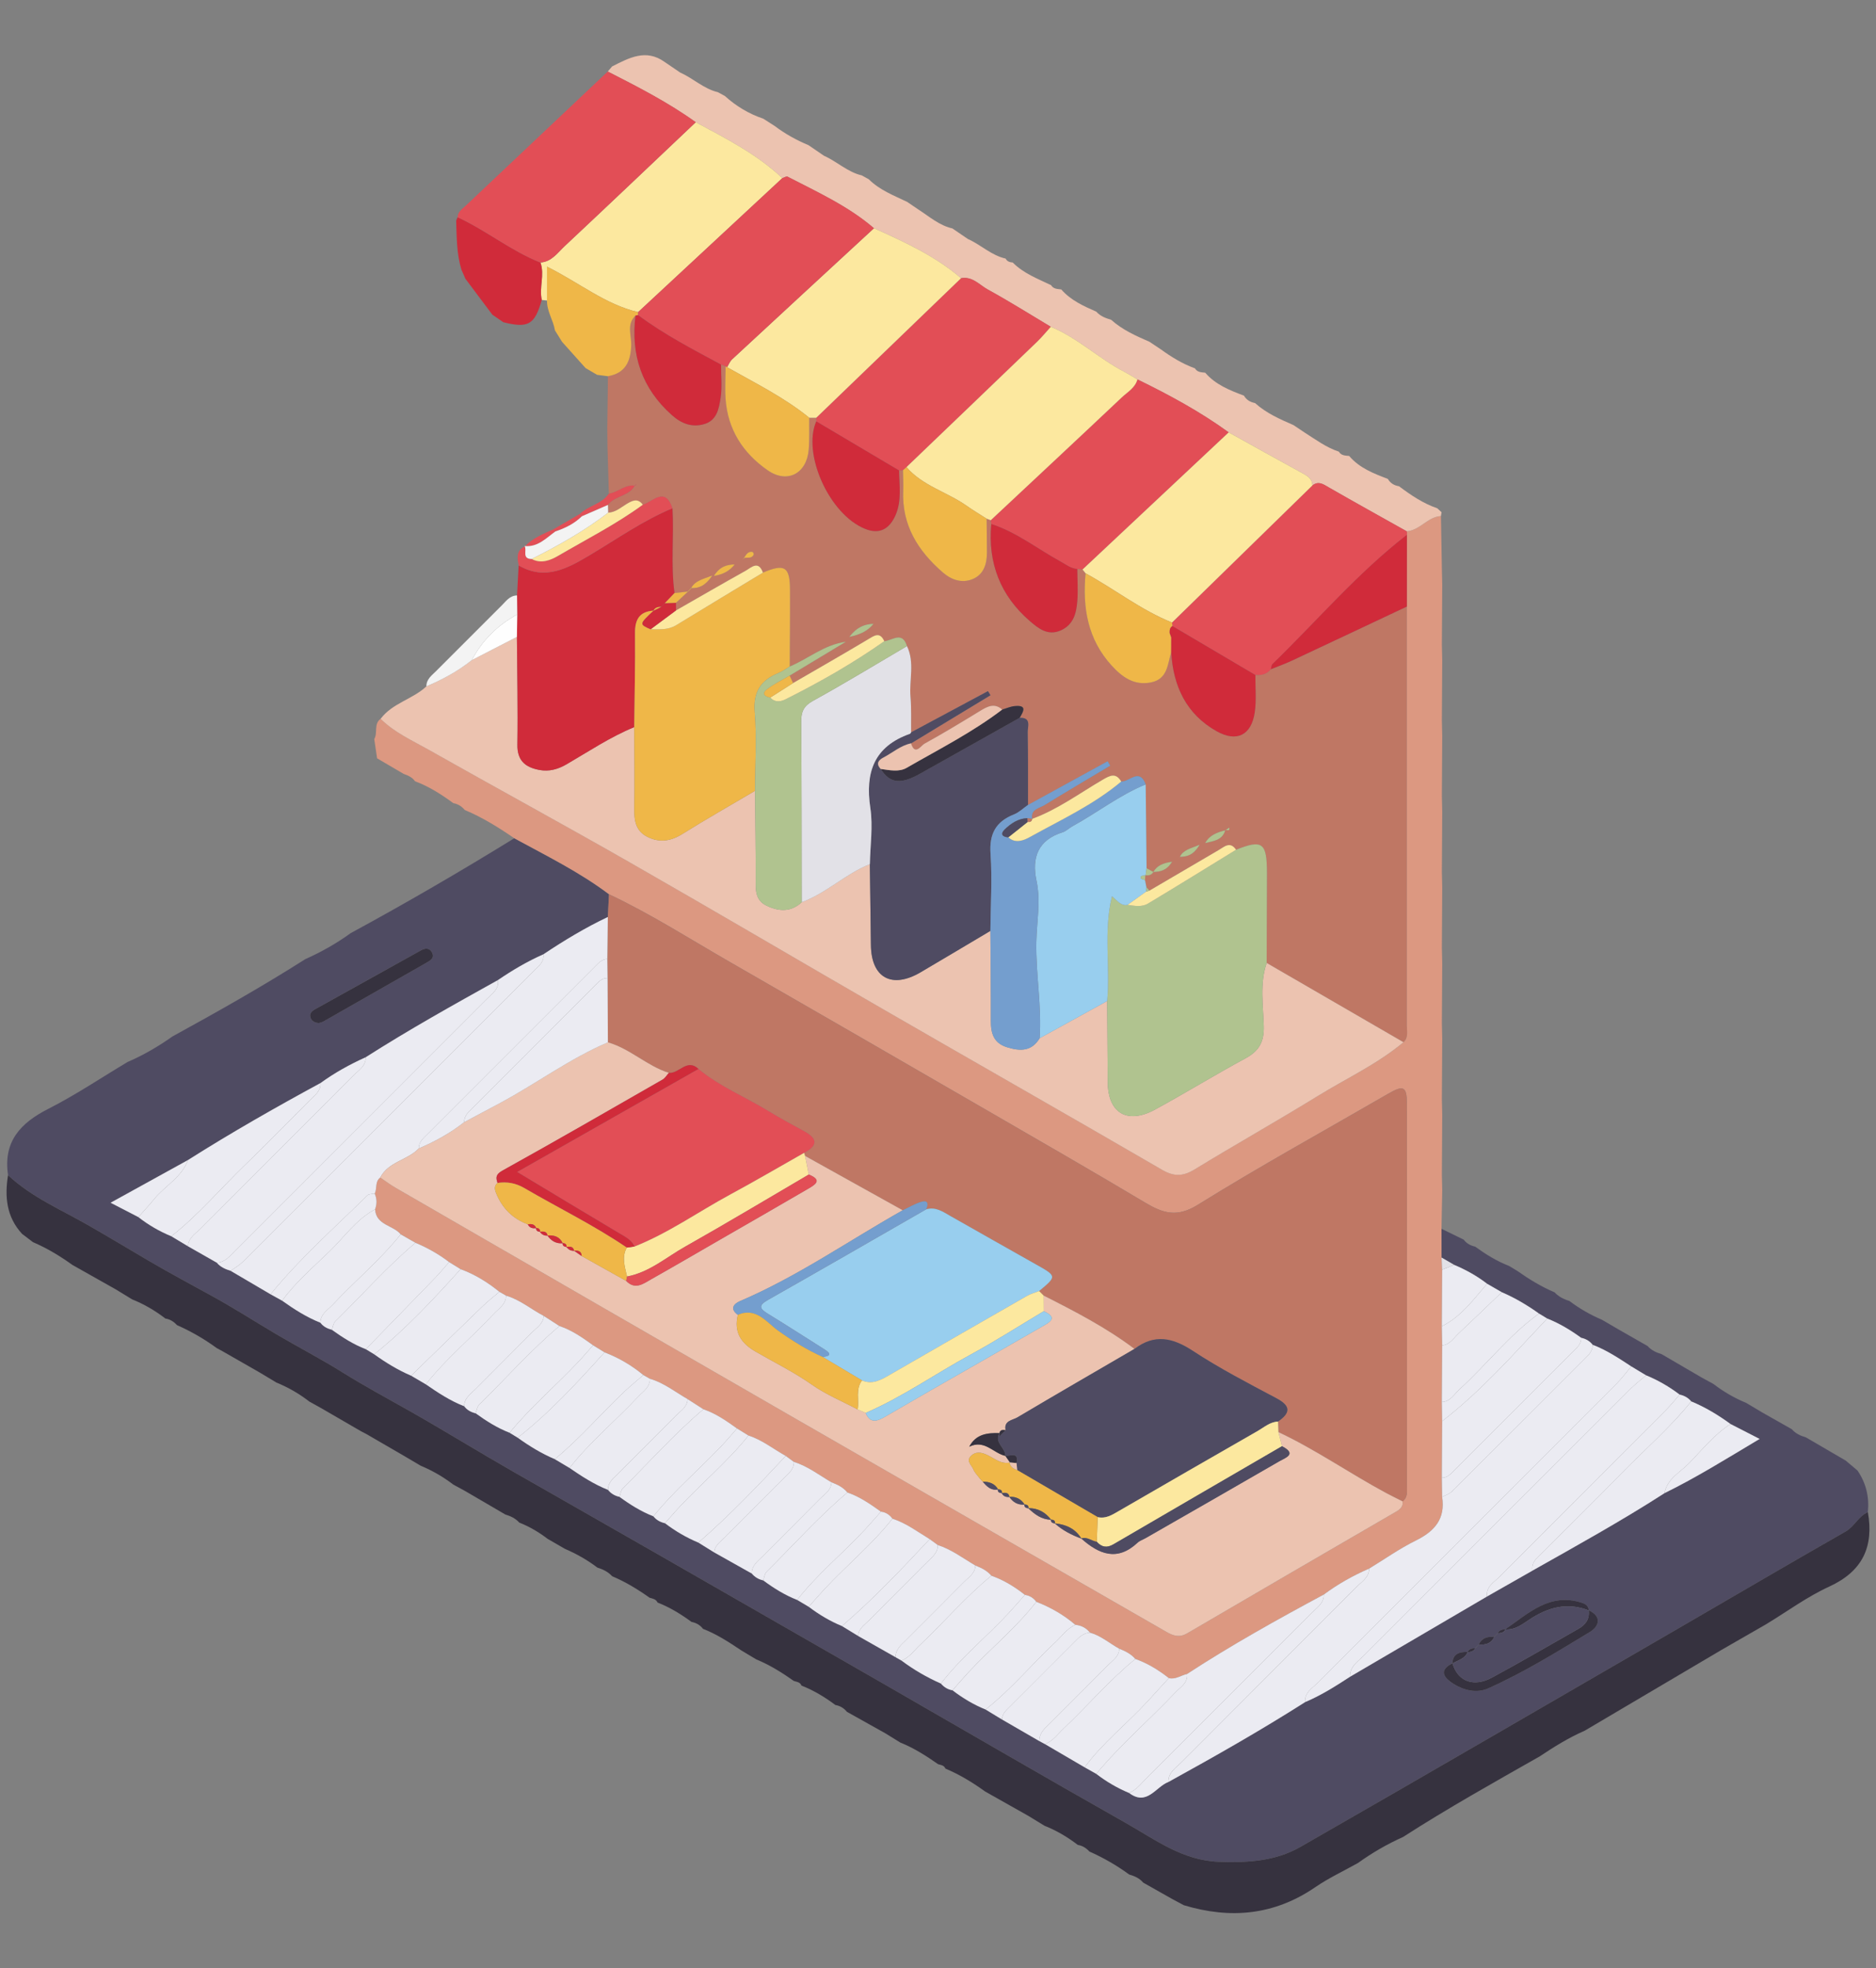 <?xml version="1.0" encoding="utf-8"?>
<!-- Generator: Adobe Illustrator 17.0.0, SVG Export Plug-In . SVG Version: 6.00 Build 0)  -->
<!DOCTYPE svg PUBLIC "-//W3C//DTD SVG 1.1//EN" "http://www.w3.org/Graphics/SVG/1.1/DTD/svg11.dtd">
<svg version="1.1" id="Layer_1" xmlns="http://www.w3.org/2000/svg" xmlns:xlink="http://www.w3.org/1999/xlink" x="0px" y="0px"
	 width="143px" height="150px" viewBox="0 0 143 150" enable-background="new 0 0 143 150" xml:space="preserve">
<rect x="0" y="0" width="143" height="150" fill="#808080" stroke="none"/>
<g>
	<path fill="#4F4B62" d="M119.623,99.14c0.769,0.583,1.599,1.061,2.488,1.438c0.435,0.254,0.87,0.507,1.305,0.761
		c0.724,0.413,1.448,0.827,2.172,1.24c0.288,0.324,0.663,0.498,1.069,0.619c1.02,0.595,2.039,1.19,3.059,1.784
		c0.295,0.161,0.59,0.322,0.885,0.484c0.773,0.591,1.605,1.079,2.506,1.448c0.426,0.253,0.851,0.507,1.277,0.76
		c0.733,0.415,1.466,0.83,2.199,1.245c0.286,0.328,0.659,0.504,1.069,0.618c1.012,0.59,2.023,1.18,3.035,1.77
		c0.3,0.253,0.601,0.505,0.901,0.758c0.656,0.959,0.908,2.019,0.793,3.17c-0.72,0.311-1.012,1.088-1.7,1.479
		c-4.163,2.371-8.293,4.8-12.439,7.202c-9.701,5.62-19.393,11.257-29.119,16.833c-1.897,1.088-4.025,1.216-6.217,1.134
		c-2.776-0.103-4.851-1.695-7.078-2.953c-6.216-3.512-12.384-7.11-18.574-10.668c-5.589-3.213-11.182-6.421-16.776-9.626
		c-3.75-2.148-7.507-4.283-11.259-6.428c-2.721-1.555-5.387-3.205-8.117-4.749c-1.64-0.928-3.323-1.832-4.936-2.84
		c-1.688-1.055-3.484-1.984-5.208-3.006c-1.525-0.904-3.031-1.866-4.57-2.721c-1.662-0.923-3.349-1.813-4.991-2.778
		c-1.536-0.903-3.072-1.823-4.608-2.708c-2.109-1.214-4.368-2.157-6.176-3.852c-0.378-2.533,0.923-3.961,3.062-5.047
		c2.085-1.059,4.04-2.374,6.052-3.576c1.215-0.522,2.347-1.19,3.427-1.949c3.424-1.876,6.823-3.793,10.119-5.888
		c1.22-0.542,2.375-1.198,3.457-1.98c4.225-2.293,8.379-4.709,12.47-7.231c2.457,1.339,4.974,2.576,7.222,4.269
		c-0.029,0.577-0.059,1.154-0.088,1.731c-1.715,0.814-3.335,1.791-4.911,2.844c-1.221,0.536-2.363,1.213-3.464,1.962
		c-3.4,1.891-6.798,3.786-10.079,5.881c-1.213,0.545-2.372,1.187-3.45,1.969c-3.424,1.856-6.807,3.782-10.099,5.866
		c-1.904,1.05-3.808,2.1-5.898,3.253c0.86,0.444,1.488,0.77,2.117,1.095c0.77,0.6,1.607,1.087,2.51,1.459
		c0.423,0.255,0.845,0.509,1.268,0.764c0.731,0.416,1.461,0.832,2.192,1.247c0.281,0.333,0.659,0.5,1.063,0.624
		c1.015,0.596,2.029,1.192,3.044,1.787c0.293,0.163,0.587,0.325,0.88,0.488c0.918,0.654,1.863,1.26,2.917,1.678
		c0.218,0.296,0.526,0.447,0.871,0.539c0.814,0.581,1.652,1.119,2.592,1.48c0.213,0.129,0.425,0.258,0.638,0.387
		c0.886,0.636,1.813,1.202,2.817,1.633c0.373,0.219,0.747,0.437,1.12,0.656c0.927,0.642,1.867,1.26,2.925,1.672
		c0.219,0.296,0.524,0.453,0.873,0.538c0.809,0.587,1.652,1.117,2.588,1.483c0.206,0.125,0.411,0.251,0.617,0.376
		c0.887,0.639,1.816,1.205,2.824,1.635c0.376,0.224,0.751,0.447,1.127,0.671c0.93,0.639,1.876,1.251,2.932,1.669
		c0.225,0.287,0.523,0.455,0.875,0.534c0.807,0.59,1.649,1.117,2.584,1.483c0.228,0.287,0.533,0.446,0.883,0.528
		c0.787,0.598,1.633,1.096,2.547,1.475c0.404,0.25,0.808,0.501,1.211,0.751c0.953,0.535,1.906,1.071,2.859,1.606
		c0.232,0.274,0.523,0.449,0.875,0.522c0.803,0.597,1.649,1.12,2.584,1.489c0.294,0.174,0.588,0.349,0.882,0.523
		c0.786,0.592,1.623,1.096,2.535,1.469c0.41,0.252,0.82,0.504,1.23,0.756c0.951,0.539,1.902,1.079,2.853,1.618
		c0.151,0.086,0.302,0.172,0.453,0.259c0.934,0.699,1.938,1.279,3.004,1.751c0.237,0.271,0.524,0.454,0.883,0.512
		c0.779,0.594,1.612,1.096,2.522,1.464c0.417,0.253,0.833,0.507,1.25,0.76c0.949,0.549,1.898,1.097,2.846,1.646
		c0.143,0.077,0.286,0.153,0.43,0.23c1.009,0.59,2.017,1.18,3.026,1.77c0.294,0.166,0.589,0.331,0.883,0.497
		c0.771,0.596,1.606,1.083,2.505,1.458c1.363,1.026,2.021-0.468,2.994-0.838c3.525-1.942,7.026-3.927,10.422-6.088
		c1.214-0.511,2.321-1.213,3.42-1.93c3.482-2.04,6.964-4.079,10.446-6.119c1.152-0.656,2.305-1.312,3.457-1.967
		c3.39-1.914,6.798-3.797,10.073-5.908c2.425-1.19,4.709-2.617,7.247-4.13c-0.893-0.458-1.553-0.797-2.214-1.136
		c-0.937-0.683-1.923-1.281-2.998-1.725c-0.233-0.28-0.533-0.443-0.885-0.52c-0.79-0.597-1.638-1.092-2.555-1.467
		c-0.377-0.227-0.754-0.453-1.131-0.68c-0.943-0.616-1.88-1.242-2.942-1.646c-0.224-0.29-0.522-0.456-0.875-0.534
		c-0.809-0.586-1.658-1.101-2.59-1.469c-0.208-0.126-0.416-0.252-0.624-0.377c-0.892-0.636-1.827-1.195-2.837-1.626
		c-0.374-0.216-0.749-0.432-1.123-0.648c-0.769-0.593-1.61-1.06-2.503-1.436c-0.322-0.186-0.643-0.373-0.965-0.559
		c-0.001-0.73-0.002-1.461-0.003-2.191c0.564,0.276,1.128,0.551,1.692,0.827c0.219,0.296,0.523,0.454,0.874,0.534
		c0.809,0.588,1.654,1.111,2.592,1.473c0.208,0.126,0.415,0.253,0.623,0.379c0.895,0.633,1.827,1.2,2.838,1.63
		C118.81,98.817,119.195,99.016,119.623,99.14z M114.173,124.455c-0.097,0.095-0.194,0.189-0.291,0.284
		c-0.494-0.024-0.928,0.071-1.156,0.579c-0.095,0.097-0.19,0.193-0.285,0.29c-0.241-0.002-0.455,0.05-0.579,0.286
		c-0.612-0.014-1.113,0.121-1.156,0.867c-1.177,0.584-0.498,1.196,0.088,1.566c0.779,0.492,1.762,0.737,2.627,0.352
		c2.719-1.209,5.25-2.784,7.791-4.321c0.644-0.389,0.94-1.153-0.104-1.634c-0.033-0.32-0.206-0.471-0.521-0.574
		c-2.463-0.806-4.08,0.805-5.84,2.014C114.511,124.172,114.296,124.223,114.173,124.455z M24.299,77.967
		c0.098-0.033,0.244-0.056,0.365-0.125c2.622-1.49,5.241-2.984,7.859-4.482c0.292-0.167,0.629-0.358,0.406-0.776
		c-0.205-0.384-0.535-0.33-0.864-0.147c-2.679,1.488-5.359,2.973-8.034,4.468c-0.253,0.141-0.493,0.339-0.344,0.689
		C23.788,77.835,24.002,77.942,24.299,77.967z"/>
	<path fill="#BF7764" d="M46.41,37.617c-0.034-1.161-0.068-2.323-0.102-3.484c-0.006-0.485-0.012-0.97-0.018-1.455
		c0.017-1.334,0.034-2.669,0.051-4.003c1.321-0.233,1.725-1.103,1.773-2.347c0.029-0.756-0.378-1.607,0.326-2.273
		c-0.367,3.001,0.49,5.549,2.777,7.583c0.73,0.649,1.54,0.969,2.496,0.673c0.941-0.291,1.089-1.186,1.213-1.956
		c0.135-0.837,0.036-1.712,0.039-2.57c0.115,0.046,0.231,0.093,0.346,0.139c-0.005,0.814-0.059,1.63-0.006,2.44
		c0.154,2.357,1.329,4.177,3.221,5.483c1.489,1.029,2.962,0.246,3.118-1.57c0.07-0.809,0.032-1.626,0.043-2.44
		c0.178,0,0.355,0,0.533,0c-0.001,0.091,0,0.182,0.002,0.273c-1.077,2.446,0.97,7.095,3.731,8.198
		c1.135,0.453,1.863-0.033,2.31-1.042c0.485-1.096,0.285-2.267,0.272-3.414c0.099-0.006,0.199-0.012,0.298-0.018
		c0.007,0.527,0.039,1.055,0.017,1.58c-0.107,2.616,1.13,4.576,3.023,6.213c0.659,0.57,1.455,0.838,2.267,0.505
		c0.844-0.347,1.092-1.15,1.091-2.018c-0.001-0.862-0.016-1.724-0.025-2.586c0.105,0.04,0.211,0.079,0.316,0.119
		c0.008,0.096,0.021,0.191,0.038,0.286c-0.272,2.976,0.697,5.478,2.961,7.419c0.624,0.535,1.347,1.129,2.328,0.696
		c0.988-0.436,1.198-1.322,1.269-2.242c0.063-0.81,0.004-1.629-0.001-2.444c0.133,0.014,0.267,0.028,0.4,0.042
		c0.077,0.096,0.154,0.192,0.23,0.288c-0.238,2.606,0.151,5.026,2.003,7.045c0.816,0.889,1.721,1.529,2.998,1.267
		c1.258-0.259,1.252-1.387,1.527-2.313c0.147,2.591,1.141,4.731,3.464,6.037c1.531,0.861,2.643,0.301,2.902-1.426
		c0.14-0.935,0.041-1.906,0.05-2.861c0.461,0.041,0.873-0.054,1.179-0.435c0.528-0.214,1.067-0.405,1.582-0.646
		c2.932-1.371,5.858-2.754,8.787-4.133c0.002,10.661,0.004,21.321,0,31.982c0,0.417,0.126,0.876-0.256,1.219
		c-3.477-2.014-6.954-4.027-10.431-6.041c0.007-2.284,0.016-4.567,0.02-6.851c0.005-2.322-0.34-2.581-2.353-1.775
		c-0.454-0.674-0.891-0.233-1.328,0.023c-1.758,1.029-3.514,2.059-5.272,3.089c-0.077-0.085-0.155-0.169-0.232-0.254
		c-0.036-0.182-0.072-0.364-0.108-0.546c0.007-0.115,0.014-0.231,0.021-0.346l0.023-0.024c0.247,0.035,0.456-0.02,0.593-0.249
		c0.522-0.023,1.018-0.099,1.422-0.778c-0.701,0.099-1.135,0.295-1.424,0.775c-0.172-0.094-0.343-0.187-0.515-0.281
		c-0.023-2.131-0.046-4.262-0.068-6.392c-0.48-1.284-1.237-0.182-1.862-0.216c-0.414-0.686-0.838-0.474-1.417-0.136
		c-1.77,1.033-3.432,2.269-5.38,2.984c-0.123-0.746,0.55-0.807,0.954-1.055c1.655-1.02,3.332-2.005,5.001-3.003
		c-0.066-0.111-0.131-0.222-0.197-0.334c-2.024,1.11-4.047,2.22-6.071,3.33c-0.003-1.846,0.013-3.692-0.023-5.537
		c-0.008-0.429,0.305-1.137-0.611-1.104c0.294-0.488,0.591-0.993-0.395-0.894c-0.317,0.032-0.624,0.173-0.936,0.264
		c-0.586-0.515-1.111-0.248-1.666,0.092c-1.41,0.862-2.824,1.719-4.271,2.517c-0.252,0.139-0.721,0.932-1.012-0.031
		c2.018-1.222,4.036-2.444,6.054-3.666c-0.064-0.105-0.128-0.209-0.191-0.314c-1.953,1.047-3.906,2.094-5.86,3.141
		c-0.012-0.902,0.029-1.808-0.047-2.704c-0.109-1.289,0.337-2.617-0.269-3.87c-0.351-1.165-1.112-0.428-1.726-0.372
		c-0.343-0.747-0.757-0.431-1.25-0.137c-1.889,1.128-3.8,2.219-5.703,3.324c-0.088-0.188-0.176-0.377-0.263-0.565
		c1.428-0.86,2.856-1.721,4.284-2.581c-1.645,0.223-2.846,1.284-4.275,1.886c0.007-1.955,0.028-3.91,0.017-5.864
		c-0.009-1.75-0.41-1.991-2.062-1.29c-0.347-0.965-0.889-0.382-1.332-0.135c-1.774,0.989-3.531,2.008-5.294,3.016
		c0-0.194,0-0.387,0-0.581c0.299-0.279,0.599-0.559,0.898-0.838c0.097-0.094,0.193-0.187,0.29-0.281
		c0.556,0.003,1.021-0.146,1.579-0.96c-0.852,0.315-1.332,0.439-1.6,0.938c-0.096,0.095-0.191,0.189-0.287,0.284
		c-0.33,0.038-0.661,0.075-0.991,0.113c-0.3-2.15-0.033-4.314-0.157-6.468c-0.569-1.676-1.467-0.522-2.262-0.264
		c-0.394-0.536-0.813-0.307-1.243-0.05c-0.443,0.265-0.84,0.633-1.398,0.656c-0.005-0.197-0.011-0.395-0.016-0.592
		c0.523-0.706,1.603-0.635,2.038-1.463c0.033-0.015,0.071-0.025,0.097-0.048c0.016-0.014,0.013-0.049,0.019-0.075
		c-0.04,0.04-0.079,0.08-0.119,0.119C47.627,36.908,47.098,37.522,46.41,37.617z M56.759,42.512c0.252-0.04,0.564,0.07,0.697-0.261
		c0.018-0.045-0.061-0.186-0.108-0.193c-0.329-0.049-0.469,0.199-0.613,0.429c-0.04,0.047-0.08,0.094-0.121,0.14
		C56.663,42.59,56.711,42.551,56.759,42.512z M89.935,65.295c0.541-0.006,1.023-0.114,1.507-0.915
		c-0.769,0.304-1.251,0.412-1.505,0.917c-0.022,0.04-0.045,0.08-0.067,0.12C89.891,65.376,89.913,65.336,89.935,65.295z
		 M93.4,63.278c-0.619,0.154-1.201,0.365-1.532,0.969c0.62-0.153,1.306-0.203,1.528-0.974c0.096-0.072,0.37,0.126,0.301-0.198
		C93.598,63.143,93.499,63.211,93.4,63.278z M66.582,47.542c-0.683,0.028-1.25,0.232-1.84,0.994
		C65.65,48.347,66.175,48.041,66.582,47.542z M56,43.016c-0.585,0.013-1.124,0.146-1.585,0.877
		C55.188,43.765,55.632,43.479,56,43.016z"/>
	<path fill="#DC9881" d="M106.983,79.427c0.382-0.343,0.256-0.802,0.256-1.219c0.004-10.661,0.001-21.321,0-31.982
		c0.001-1.823,0.002-3.646,0.003-5.469c0.009-0.089,0.006-0.177-0.011-0.265c1.006-0.082,1.593-1.101,2.607-1.164
		c0.024,1.342,0.047,2.684,0.071,4.027c0.009,0.391,0.017,0.781,0.026,1.172c-0.009,1.533-0.017,3.067-0.026,4.6
		c0.009,0.391,0.017,0.781,0.026,1.172c-0.009,1.533-0.017,3.067-0.026,4.6c0.009,0.391,0.017,0.781,0.026,1.172
		c-0.009,1.533-0.017,3.067-0.026,4.6c0.009,0.391,0.017,0.781,0.026,1.172c-0.009,1.533-0.017,3.067-0.026,4.6
		c0.009,0.391,0.017,0.781,0.026,1.172c-0.009,1.533-0.017,3.067-0.026,4.6c0.009,0.391,0.017,0.781,0.026,1.172
		c-0.009,1.533-0.017,3.067-0.026,4.6c0.009,0.391,0.017,0.781,0.026,1.172c-0.009,1.533-0.017,3.067-0.026,4.6
		c0.009,0.391,0.017,0.781,0.026,1.172c-0.009,1.533-0.017,3.067-0.026,4.6c0.009,0.391,0.017,0.781,0.026,1.172
		c-0.018,0.981-0.037,1.962-0.055,2.944c0.001,0.73,0.002,1.461,0.003,2.191c0.015,0.309,0.03,0.617,0.045,0.926
		c-0.008,1.437-0.017,2.874-0.025,4.312c0.008,0.487,0.017,0.974,0.025,1.46c-0.008,1.437-0.017,2.874-0.025,4.312
		c0.008,0.487,0.017,0.974,0.025,1.46c-0.008,1.437-0.017,2.874-0.025,4.312c0.008,0.487,0.017,0.974,0.025,1.46
		c0.259,1.668-0.573,2.616-2.003,3.322c-1.239,0.611-2.38,1.42-3.564,2.141c-1.222,0.531-2.377,1.18-3.449,1.973
		c-3.543,1.903-7.057,3.856-10.427,6.057c-0.464,0.102-0.876,0.438-1.391,0.313c-0.777-0.613-1.613-1.124-2.55-1.458
		c-0.332-0.384-0.77-0.601-1.231-0.782c-0.743-0.411-1.392-0.992-2.232-1.226c-0.284-0.361-0.66-0.552-1.113-0.597
		c-0.889-0.756-1.886-1.328-2.972-1.749c-0.218-0.296-0.507-0.478-0.873-0.53c-0.777-0.616-1.613-1.128-2.553-1.459
		c-0.328-0.387-0.764-0.602-1.225-0.779c-0.937-0.551-1.809-1.22-2.862-1.558c-0.206-0.15-0.413-0.3-0.619-0.45
		c-0.924-0.561-1.793-1.223-2.84-1.559c-0.217-0.299-0.502-0.488-0.874-0.535c-0.804-0.571-1.611-1.139-2.557-1.461
		c-0.32-0.394-0.757-0.603-1.217-0.778c-0.938-0.548-1.806-1.227-2.863-1.556c-0.206-0.151-0.413-0.303-0.619-0.454
		c-0.944-0.523-1.795-1.218-2.842-1.553c-0.291-0.18-0.582-0.36-0.873-0.54c-0.805-0.573-1.613-1.142-2.562-1.462
		c-0.403-0.259-0.806-0.518-1.208-0.777c-0.941-0.543-1.799-1.238-2.867-1.546c-0.167-0.095-0.335-0.19-0.502-0.285
		c-0.892-0.738-1.877-1.315-2.957-1.73c-0.292-0.18-0.584-0.36-0.876-0.541c-0.803-0.579-1.612-1.148-2.565-1.465
		c-0.4-0.259-0.801-0.517-1.201-0.776c-0.962-0.503-1.802-1.231-2.868-1.541c-0.169-0.098-0.338-0.195-0.508-0.293
		c-0.897-0.724-1.864-1.328-2.953-1.723c-0.293-0.18-0.586-0.361-0.879-0.542c-0.791-0.602-1.648-1.089-2.565-1.47
		c-0.375-0.215-0.749-0.43-1.124-0.645c-0.579-0.708-1.876-0.682-1.952-1.905c0.146-0.405,0.149-0.806-0.034-1.202
		c0.205-0.385,0.004-0.912,0.427-1.22c0.398,0.268,0.781,0.56,1.196,0.799c9.924,5.733,19.847,11.468,29.779,17.187
		c9.642,5.552,19.295,11.087,28.94,16.635c0.527,0.303,0.994,0.467,1.599,0.113c5.296-3.103,10.607-6.182,15.914-9.265
		c0.309-0.179,0.556-0.383,0.499-0.788c0.412-0.313,0.33-0.769,0.33-1.193c0.003-9.708,0.005-19.416-0.003-29.124
		c-0.001-1.307-0.26-1.422-1.412-0.755c-4.852,2.81-9.77,5.514-14.529,8.472c-1.587,0.987-2.66,0.636-4.013-0.172
		c-3.95-2.357-7.938-4.65-11.921-6.954c-6.554-3.79-13.109-7.578-19.674-11.348c-3.072-1.764-6.058-3.68-9.27-5.194
		c-2.248-1.693-4.765-2.93-7.222-4.269c-1.197-0.824-2.428-1.59-3.774-2.153c-0.229-0.278-0.515-0.459-0.872-0.521
		c-0.908-0.669-1.854-1.271-2.918-1.668c-0.21-0.308-0.533-0.443-0.867-0.561c-0.675-0.396-1.349-0.791-2.024-1.187
		c-0.072-0.49-0.144-0.98-0.216-1.47c0.283-0.477-0.055-1.148,0.485-1.543c1.068,1.058,2.434,1.662,3.712,2.384
		c5.086,2.877,10.222,5.666,15.296,8.566c6.485,3.707,12.919,7.502,19.389,11.234c7.052,4.069,14.13,8.093,21.169,12.183
		c0.915,0.532,1.604,0.508,2.486-0.031c3.106-1.897,6.281-3.682,9.38-5.59C102.634,82.18,104.992,81.093,106.983,79.427z"/>
	<path fill="#36323F" d="M0.613,89.556c1.808,1.695,4.067,2.637,6.176,3.852c1.537,0.885,3.072,1.805,4.608,2.708
		c1.642,0.965,3.329,1.855,4.991,2.778c1.54,0.855,3.046,1.818,4.57,2.721c1.724,1.022,3.52,1.951,5.208,3.006
		c1.612,1.008,3.295,1.912,4.936,2.84c2.73,1.544,5.395,3.194,8.117,4.749c3.752,2.144,7.509,4.28,11.259,6.428
		c5.594,3.204,11.186,6.413,16.776,9.626c6.19,3.558,12.358,7.156,18.574,10.668c2.227,1.258,4.302,2.85,7.078,2.953
		c2.193,0.081,4.32-0.047,6.217-1.134c9.726-5.576,19.418-11.213,29.119-16.833c4.146-2.402,8.276-4.831,12.439-7.202
		c0.688-0.392,0.979-1.168,1.7-1.479c0.463,2.644-0.402,4.51-2.949,5.677c-1.685,0.772-3.208,1.898-4.804,2.865
		c-1.129,0.649-2.259,1.298-3.388,1.948c-3.483,2.057-6.967,4.113-10.45,6.17c-1.21,0.528-2.326,1.221-3.42,1.953
		c-3.509,1.991-7.031,3.961-10.425,6.147c-1.214,0.541-2.356,1.207-3.436,1.982c-1.086,0.608-2.225,1.138-3.247,1.839
		c-3.127,2.143-6.474,2.45-10.025,1.375c-0.294-0.157-0.588-0.314-0.882-0.471c-0.739-0.417-1.478-0.835-2.216-1.252
		c-0.281-0.335-0.66-0.5-1.067-0.616c-0.946-0.693-1.957-1.275-3.03-1.751c-0.242-0.262-0.527-0.449-0.887-0.504
		c-0.779-0.6-1.618-1.094-2.532-1.458c-0.412-0.252-0.824-0.503-1.236-0.755c-0.951-0.536-1.903-1.073-2.854-1.609
		c-0.153-0.087-0.306-0.174-0.459-0.261c-0.944-0.681-1.933-1.281-3.008-1.734c-0.102-0.249-0.338-0.275-0.555-0.333
		c-0.91-0.635-1.84-1.233-2.876-1.647c-0.38-0.234-0.76-0.469-1.139-0.703c-0.979-0.548-1.958-1.095-2.937-1.643
		c-0.23-0.281-0.523-0.458-0.882-0.521c-0.801-0.599-1.65-1.112-2.584-1.479c-0.103-0.267-0.357-0.284-0.581-0.351
		c-0.902-0.638-1.835-1.22-2.86-1.643c-0.379-0.227-0.759-0.454-1.138-0.681c-0.934-0.624-1.872-1.24-2.928-1.649
		c-0.22-0.295-0.52-0.458-0.876-0.529c-0.806-0.592-1.654-1.112-2.589-1.477c-0.116-0.265-0.373-0.296-0.607-0.366
		c-0.897-0.638-1.833-1.209-2.85-1.637c-0.308-0.336-0.7-0.527-1.127-0.658c-0.765-0.581-1.595-1.05-2.476-1.43
		c-0.44-0.254-0.88-0.508-1.32-0.762c-0.665-0.509-1.379-0.932-2.16-1.239c-0.287-0.322-0.66-0.495-1.064-0.617
		c-1.025-0.599-2.051-1.197-3.076-1.796c-0.295-0.16-0.589-0.32-0.884-0.48c-0.768-0.59-1.6-1.069-2.493-1.442
		c-0.43-0.254-0.861-0.508-1.291-0.762c-0.947-0.549-1.895-1.098-2.842-1.648c-0.137-0.071-0.273-0.142-0.41-0.214
		c-1.018-0.59-2.035-1.18-3.053-1.77c-0.296-0.164-0.592-0.329-0.888-0.493c-0.771-0.6-1.61-1.082-2.514-1.451
		c-0.421-0.253-0.841-0.506-1.262-0.759c-0.949-0.543-1.898-1.086-2.847-1.629c-0.146-0.079-0.291-0.158-0.437-0.237
		c-0.947-0.693-1.957-1.275-3.029-1.75c-0.242-0.262-0.527-0.449-0.887-0.504c-0.778-0.6-1.618-1.093-2.532-1.458
		c-0.412-0.252-0.824-0.503-1.236-0.755c-0.951-0.536-1.903-1.073-2.854-1.609C5.826,96.574,5.673,96.487,5.52,96.4
		c-0.944-0.679-1.934-1.279-3.006-1.736c-0.277-0.211-0.555-0.422-0.832-0.633C0.49,92.738,0.348,91.196,0.613,89.556z"/>
	<path fill="#ECC3B0" d="M106.983,79.427c-1.992,1.666-4.349,2.753-6.539,4.101c-3.099,1.908-6.274,3.693-9.38,5.59
		c-0.882,0.539-1.571,0.563-2.486,0.031c-7.04-4.09-14.117-8.115-21.169-12.183c-6.47-3.733-12.904-7.528-19.389-11.234
		c-5.073-2.9-10.209-5.689-15.296-8.566c-1.277-0.723-2.644-1.326-3.712-2.384c0.896-1.203,2.441-1.488,3.49-2.475
		c1.234-0.52,2.402-1.155,3.453-1.992c1.149-0.591,2.298-1.183,3.447-1.774c0.019,2.737,0.082,5.475,0.037,8.211
		c-0.021,1.242,0.638,1.733,1.684,1.926c0.73,0.135,1.398-0.046,2.061-0.431c1.697-0.985,3.332-2.087,5.16-2.834
		c0.006,2.055,0.04,4.11,0.005,6.163c-0.016,0.917,0.082,1.732,0.987,2.192c0.931,0.473,1.793,0.344,2.688-0.217
		c1.816-1.138,3.684-2.195,5.531-3.284c0.019,2.237,0.052,4.472,0.05,6.708c-0.001,0.826-0.067,1.636,0.867,2.065
		c0.943,0.433,1.828,0.468,2.637-0.282c1.886-0.691,3.336-2.165,5.197-2.901c0.027,2.058,0.056,4.117,0.081,6.175
		c0.031,2.495,1.601,3.351,3.795,2.059c1.774-1.045,3.542-2.1,5.312-3.15c0.014,2.291,0.044,4.582,0.036,6.873
		c-0.003,0.945,0.217,1.681,1.233,1.995c0.993,0.307,1.873,0.332,2.483-0.687c1.716-0.945,3.432-1.89,5.149-2.836
		c0.014,2.059,0.029,4.118,0.043,6.178c0.016,2.365,1.487,3.247,3.612,2.091c2.308-1.256,4.549-2.638,6.861-3.886
		c1.043-0.563,1.456-1.241,1.42-2.474c-0.046-1.596-0.319-3.231,0.222-4.81C100.029,75.4,103.506,77.413,106.983,79.427z"/>
	<path fill="#ECC3B0" d="M109.839,39.328c-1.014,0.062-1.602,1.082-2.607,1.164c-1.976-1.109-3.958-2.207-5.924-3.336
		c-0.421-0.242-0.788-0.534-1.268-0.165c-0.015-0.509-0.371-0.717-0.765-0.932c-1.878-1.026-3.745-2.071-5.616-3.109
		c-2.181-1.583-4.542-2.858-6.958-4.037c-0.331-0.192-0.655-0.397-0.994-0.573c-1.949-1.014-3.554-2.589-5.606-3.434
		c-1.596-0.953-3.17-1.945-4.799-2.838c-0.64-0.351-1.177-1.028-2.045-0.867c-1.971-1.69-4.299-2.76-6.639-3.807
		c-1.966-1.692-4.311-2.753-6.584-3.93c-0.091-0.047-0.267,0.071-0.403,0.112c-1.933-1.83-4.284-3.015-6.595-4.261
		c-2.107-1.513-4.407-2.69-6.709-3.864c0.111-0.13,0.222-0.26,0.333-0.39c1.287-0.645,2.567-1.364,3.997-0.344
		c0.397,0.27,0.794,0.541,1.19,0.811c0.989,0.439,1.791,1.238,2.874,1.497c0.177,0.096,0.354,0.192,0.531,0.288
		c0.859,0.776,1.83,1.362,2.93,1.731c0.29,0.186,0.58,0.371,0.87,0.557c0.795,0.599,1.658,1.079,2.576,1.461
		c0.396,0.27,0.791,0.541,1.187,0.811c0.99,0.436,1.789,1.241,2.874,1.493c0.178,0.098,0.355,0.196,0.533,0.294
		c0.829,0.825,1.903,1.233,2.928,1.726c0.285,0.193,0.57,0.387,0.855,0.58c0.834,0.535,1.588,1.213,2.592,1.442
		c0.395,0.269,0.79,0.539,1.186,0.808c0.989,0.436,1.784,1.249,2.874,1.49c0.111,0.224,0.316,0.28,0.54,0.299
		c0.823,0.831,1.898,1.234,2.921,1.725c0.179,0.299,0.487,0.29,0.777,0.326c0.724,0.83,1.696,1.267,2.674,1.696
		c0.302,0.342,0.707,0.494,1.128,0.617c0.856,0.769,1.889,1.227,2.927,1.679c0.289,0.193,0.577,0.385,0.866,0.578
		c0.808,0.586,1.654,1.103,2.597,1.446c0.179,0.304,0.488,0.297,0.782,0.33c0.786,0.916,1.866,1.338,2.952,1.749
		c0.19,0.326,0.484,0.497,0.847,0.565c0.852,0.772,1.888,1.225,2.924,1.677c0.289,0.193,0.578,0.386,0.867,0.579
		c0.838,0.532,1.638,1.131,2.596,1.446c0.18,0.307,0.492,0.299,0.788,0.329c0.78,0.923,1.864,1.335,2.946,1.749
		c0.192,0.327,0.484,0.502,0.853,0.56c0.904,0.679,1.837,1.309,2.918,1.681c0.107,0.099,0.214,0.197,0.321,0.296
		C109.867,39.13,109.853,39.229,109.839,39.328z"/>
	<path fill="#D02B3A" d="M48.345,55.414c-1.828,0.747-3.463,1.849-5.16,2.834c-0.663,0.385-1.331,0.565-2.061,0.431
		c-1.047-0.193-1.705-0.684-1.684-1.926c0.045-2.736-0.018-5.474-0.037-8.211c0.008-0.571,0.017-1.143,0.025-1.714
		c-0.005-0.483-0.01-0.966-0.015-1.449c0.04-0.764,0.08-1.527,0.121-2.29c2.02,1.179,3.726,0.227,5.432-0.789
		c2.073-1.235,4.054-2.633,6.295-3.571c0.124,2.154-0.142,4.318,0.156,6.467c-0.246,0.256-0.492,0.513-0.737,0.769l0.011-0.009
		c-0.1,0.1-0.199,0.2-0.299,0.3l0.012-0.009c-0.244,0.004-0.472,0.042-0.59,0.297l0.013-0.008c-1.085,0.07-1.433,0.678-1.422,1.721
		C48.429,50.64,48.37,53.027,48.345,55.414z"/>
	<path fill="#FCE89F" d="M53.037,9.314c2.311,1.246,4.662,2.431,6.595,4.261c-3.664,3.404-7.329,6.808-10.993,10.212
		c-2.497-0.583-4.476-2.239-6.942-3.463c0,0.987,0,1.782,0,2.578c-0.133-0.015-0.267-0.03-0.4-0.045
		c-0.213-0.943,0.232-1.91-0.1-2.85c0.855-0.058,1.306-0.744,1.845-1.248C46.388,15.626,49.708,12.465,53.037,9.314z"/>
	<path fill="#EFB748" d="M42.843,26.05c-0.18-0.29-0.36-0.58-0.54-0.87c-0.127-0.78-0.626-1.46-0.606-2.279c0-0.795,0-1.59,0-2.578
		c2.466,1.224,4.444,2.88,6.942,3.463c0.004,0.076,0.004,0.152,0.003,0.228c-0.068,0.007-0.135,0.021-0.2,0.039
		c-0.705,0.667-0.298,1.517-0.327,2.273c-0.047,1.244-0.452,2.114-1.773,2.347c-0.277-0.036-0.554-0.073-0.831-0.109
		c-0.293-0.172-0.586-0.343-0.878-0.515C44.036,27.384,43.439,26.717,42.843,26.05z"/>
	<path fill="#D02B3A" d="M35.477,21.245c-0.102-0.233-0.205-0.466-0.307-0.7c-0.367-1.219-0.356-2.479-0.398-3.733
		c0.034-0.088,0.069-0.176,0.107-0.262c2.185,1.008,4.069,2.566,6.318,3.457c0.332,0.94-0.113,1.907,0.1,2.85
		c-0.538,1.892-1.026,2.175-2.931,1.7c-0.28-0.193-0.56-0.386-0.84-0.579C36.842,23.067,36.16,22.156,35.477,21.245z"/>
	<path fill="#E24E56" d="M51.261,38.727c-2.241,0.938-4.222,2.336-6.295,3.571c-1.705,1.016-3.411,1.968-5.432,0.789
		c-0.104-0.57-0.201-1.138,0.475-1.453c0,0-0.016-0.019-0.016-0.019c0.19,0.321-0.233,0.974,0.532,0.984
		c0.732,0.388,1.445,0.095,2.029-0.247c2.166-1.265,4.41-2.405,6.445-3.889C49.793,38.205,50.692,37.051,51.261,38.727z"/>
	<path fill="#F3F3F3" d="M39.413,45.378c0.005,0.483,0.01,0.966,0.015,1.449c-1.502,0.82-2.671,1.971-3.472,3.489
		c-1.051,0.837-2.219,1.472-3.453,1.992c-0.006-0.554,0.416-0.841,0.749-1.175c1.66-1.668,3.324-3.332,4.992-4.992
		C38.578,45.808,38.862,45.384,39.413,45.378z"/>
	<path fill="#E24E56" d="M46.41,37.617c0.688-0.095,1.216-0.709,1.965-0.605l0.003,0.003c-0.435,0.828-1.515,0.757-2.037,1.463
		c-0.662,0.289-1.325,0.578-1.987,0.866c-0.047-0.062-0.095-0.123-0.144-0.184C44.861,38.528,45.876,38.415,46.41,37.617z"/>
	<path fill="#E24E56" d="M40.009,41.634c0.604-0.63,1.396-0.942,2.167-1.291c0.053,0.052,0.106,0.105,0.159,0.157
		c-0.713,0.514-1.34,1.208-2.343,1.115L40.009,41.634z"/>
	<path fill="#E24E56" d="M42.176,40.343c0.679-0.394,1.357-0.788,2.035-1.182c0.048,0.06,0.096,0.121,0.143,0.183
		c-0.572,0.562-1.27,0.904-2.019,1.156C42.282,40.448,42.229,40.396,42.176,40.343z"/>
	<path fill="#BF7764" d="M46.421,68.153c3.212,1.514,6.198,3.431,9.27,5.194c6.565,3.77,13.121,7.557,19.674,11.348
		c3.982,2.303,7.971,4.596,11.921,6.954c1.353,0.808,2.426,1.158,4.013,0.172c4.759-2.959,9.677-5.663,14.529-8.472
		c1.152-0.667,1.411-0.552,1.412,0.755c0.008,9.708,0.006,19.416,0.003,29.124c0,0.424,0.082,0.879-0.33,1.192
		c-0.423-0.215-0.85-0.421-1.268-0.646c-2.764-1.486-5.346-3.294-8.194-4.632c-0.01-0.269-0.021-0.538-0.031-0.808
		c0.953-0.66,0.989-1.184-0.123-1.774c-2.155-1.144-4.333-2.273-6.368-3.609c-1.543-1.013-2.923-1.314-4.451-0.152
		c-2.151-1.622-4.531-2.854-6.924-4.064c-0.115-0.116-0.231-0.232-0.346-0.348c1.365-1.136,1.361-1.129-0.28-2.051
		c-2.159-1.213-4.311-2.437-6.466-3.657c-0.578-0.327-1.133-0.735-1.862-0.521c0.158-0.372,0.172-0.722-0.365-0.569
		c-0.496,0.141-0.952,0.424-1.425,0.645c-2.481-1.381-4.963-2.762-7.444-4.144c-0.024-0.077-0.047-0.155-0.07-0.232
		c1.045-0.54,1.047-1.081,0.014-1.647c-0.916-0.501-1.838-0.993-2.728-1.538c-1.771-1.084-3.722-1.87-5.337-3.212
		c-0.877-0.831-1.483,0.374-2.26,0.301c-1.673-0.528-2.951-1.844-4.647-2.326c-0.008-1.634-0.016-3.267-0.025-4.901
		c-0.006-0.485-0.012-0.97-0.018-1.454c0.012-1.066,0.025-2.131,0.037-3.197C46.362,69.308,46.391,68.73,46.421,68.153z"/>
	<path fill="#EBEBF2" d="M104.362,119.542c1.184-0.721,2.325-1.53,3.564-2.141c1.43-0.705,2.262-1.654,2.003-3.322
		c0.245-0.132,0.54-0.215,0.73-0.404c3.416-3.396,6.819-6.805,10.228-10.209c0.276-0.276,0.523-0.559,0.516-0.98
		c1.062,0.403,1.999,1.03,2.941,1.646c-0.368,0.436-0.706,0.902-1.108,1.305c-7.585,7.596-15.179,15.183-22.761,22.782
		c-0.422,0.423-1.042,0.746-0.99,1.496c-3.397,2.162-6.897,4.147-10.422,6.088c-0.018-0.735,0.574-1.078,1.002-1.507
		c4.447-4.461,8.907-8.91,13.354-13.372C103.813,120.528,104.364,120.217,104.362,119.542z"/>
	<path fill="#EBEBF2" d="M46.332,69.885c-0.012,1.066-0.025,2.131-0.037,3.197c-0.427,0.016-0.679,0.315-0.949,0.585
		c-4.26,4.26-8.521,8.52-12.78,12.781c-0.303,0.303-0.65,0.58-0.64,1.071c-0.856,0.904-2.317,1.007-2.94,2.22
		c-0.423,0.308-0.222,0.835-0.426,1.22c-0.184,0.041-0.43,0.019-0.545,0.132c-2.511,2.468-5.157,4.804-7.39,7.545
		c-1.015-0.596-2.029-1.192-3.044-1.788c0.307-0.223,0.65-0.409,0.915-0.673c7.424-7.411,14.84-14.829,22.256-22.247
		c0.334-0.334,0.745-0.632,0.668-1.199C42.997,71.675,44.618,70.699,46.332,69.885z"/>
	<path fill="#EBEBF2" d="M125.475,104.812c0.917,0.375,1.766,0.87,2.555,1.467c-0.345,0.393-0.67,0.807-1.039,1.177
		c-4.227,4.237-8.464,8.463-12.686,12.705c-0.42,0.422-1.046,0.745-0.954,1.505c-3.482,2.04-6.964,4.079-10.446,6.118
		c-0.023-0.789,0.605-1.161,1.065-1.623c6.767-6.779,13.541-13.552,20.32-20.321C124.658,105.472,125.078,105.153,125.475,104.812z"
		/>
	<path fill="#EBEBF2" d="M27.879,80.571c3.281-2.094,6.679-3.989,10.079-5.88c0.097,0.692-0.437,1.023-0.832,1.419
		c-6.397,6.405-12.798,12.805-19.2,19.204c-0.402,0.402-0.757,0.885-1.406,0.91c-0.731-0.416-1.461-0.832-2.192-1.247
		c0.033-0.66,0.582-0.963,0.974-1.357c3.878-3.895,7.771-7.776,11.65-11.67C27.344,81.556,27.893,81.247,27.879,80.571z"/>
	<path fill="#EBEBF2" d="M90.485,127.571c3.371-2.2,6.884-4.154,10.427-6.056c0.008,0.672-0.523,0.997-0.919,1.394
		c-4.167,4.178-8.34,8.351-12.518,12.518c-0.438,0.437-0.811,0.956-1.407,1.213c-0.899-0.376-1.734-0.862-2.505-1.458
		c1.854-2.233,4.065-4.12,6.051-6.224C89.992,128.558,90.557,128.26,90.485,127.571z"/>
	<path fill="#EBEBF2" d="M128.915,106.799c1.075,0.444,2.061,1.042,2.998,1.725c-1.253,0.8-2.166,1.97-3.189,3.011
		c-0.676,0.687-1.647,1.167-1.844,2.255c-3.275,2.111-6.683,3.994-10.073,5.908c-0.104-0.692,0.424-1.028,0.82-1.426
		c1.961-1.972,3.952-3.915,5.891-5.909C125.32,110.511,127.292,108.824,128.915,106.799z"/>
	<path fill="#EBEBF2" d="M109.904,112.619c0.008-1.437,0.017-2.874,0.025-4.312c2.973-2.297,5.442-5.109,8.008-7.823
		c0.933,0.368,1.782,0.883,2.59,1.469c0.011,0.491-0.339,0.768-0.642,1.07c-3.008,3.01-6.018,6.019-9.027,9.028
		C110.588,112.32,110.337,112.623,109.904,112.619z"/>
	<path fill="#EBEBF2" d="M14.33,88.406c3.291-2.084,6.674-4.01,10.099-5.866c0.027,0.615-0.437,0.931-0.803,1.299
		c-1.624,1.633-3.232,3.283-4.89,4.881c-1.896,1.828-3.596,3.858-5.677,5.493c-0.903-0.372-1.74-0.859-2.51-1.459
		c0.405-0.46,0.825-0.908,1.212-1.382C12.59,90.358,13.853,89.722,14.33,88.406z"/>
	<path fill="#EBEBF2" d="M125.475,104.812c-0.396,0.342-0.816,0.66-1.186,1.029c-6.778,6.769-13.552,13.541-20.32,20.321
		c-0.461,0.461-1.088,0.834-1.065,1.623c-1.098,0.717-2.205,1.419-3.42,1.93c-0.052-0.75,0.567-1.073,0.99-1.496
		c7.582-7.599,15.177-15.185,22.761-22.782c0.402-0.402,0.74-0.868,1.108-1.305C124.721,104.358,125.098,104.585,125.475,104.812z"
		/>
	<path fill="#EBEBF2" d="M16.519,96.224c0.649-0.025,1.004-0.508,1.406-0.91c6.402-6.399,12.804-12.799,19.2-19.204
		c0.395-0.396,0.929-0.727,0.832-1.419c1.101-0.749,2.242-1.426,3.464-1.963c0.077,0.566-0.334,0.865-0.668,1.199
		c-7.416,7.419-14.832,14.837-22.256,22.247c-0.265,0.264-0.608,0.45-0.915,0.673C17.178,96.724,16.8,96.557,16.519,96.224z"/>
	<path fill="#EBEBF2" d="M86.545,126.426c0.937,0.334,1.772,0.846,2.549,1.459c-0.54,0.593-1.078,1.188-1.621,1.778
		c-1.567,1.703-3.414,3.14-4.794,5.022c-1.009-0.59-2.017-1.18-3.026-1.77c0.612-0.231,0.974-0.764,1.423-1.189
		C82.923,129.984,84.57,128.036,86.545,126.426z"/>
	<path fill="#EBEBF2" d="M28.592,92.161c0.076,1.223,1.373,1.197,1.952,1.906c-1.558,1.949-3.483,3.543-5.178,5.358
		c-0.381,0.408-0.935,0.708-0.944,1.376c-1.053-0.419-1.999-1.024-2.917-1.678c1.045-1.432,2.398-2.574,3.656-3.798
		C26.275,94.242,27.171,92.912,28.592,92.161z"/>
	<path fill="#EBEBF2" d="M78.996,122.072c1.086,0.421,2.083,0.993,2.971,1.75c-0.631,0.285-1.015,0.855-1.499,1.307
		c-1.809,1.687-3.386,3.614-5.34,5.15c-0.91-0.368-1.743-0.87-2.522-1.464c0.41-0.462,0.81-0.933,1.231-1.385
		C75.525,125.614,77.466,124.042,78.996,122.072z"/>
	<path fill="#EBEBF2" d="M60.514,111.407c1.057,0.329,1.924,1.008,2.863,1.556c-0.016,0.612-0.517,0.897-0.878,1.262
		c-1.451,1.472-2.921,2.926-4.379,4.391c-0.368,0.37-0.823,0.692-0.814,1.3c-0.953-0.535-1.906-1.071-2.859-1.606
		c0.026-0.547,0.468-0.812,0.796-1.144c1.48-1.495,2.974-2.976,4.458-4.468C60.067,112.331,60.523,112.013,60.514,111.407z"/>
	<path fill="#EBEBF2" d="M71.484,117.745c1.053,0.339,1.925,1.008,2.862,1.559c-0.011,0.605-0.503,0.891-0.86,1.252
		c-1.469,1.488-2.954,2.961-4.432,4.441c-0.367,0.367-0.797,0.699-0.788,1.296c-0.951-0.539-1.902-1.079-2.853-1.618
		c0.019-0.55,0.46-0.819,0.789-1.151c1.485-1.499,2.983-2.985,4.472-4.48C71.041,118.674,71.493,118.352,71.484,117.745z"/>
	<path fill="#EBEBF2" d="M75.57,120.083c0.94,0.331,1.776,0.843,2.553,1.459c-0.411,0.463-0.814,0.934-1.235,1.388
		c-1.689,1.822-3.643,3.389-5.165,5.372c-1.066-0.472-2.07-1.052-3.004-1.751c0.604-0.239,0.962-0.77,1.41-1.193
		C71.966,123.625,73.606,121.687,75.57,120.083z"/>
	<path fill="#EBEBF2" d="M49.542,105.075c1.067,0.309,1.926,1.003,2.867,1.546c-0.018,0.609-0.518,0.892-0.878,1.256
		c-1.446,1.467-2.911,2.914-4.362,4.375c-0.364,0.367-0.831,0.679-0.823,1.288c-1.056-0.418-2.002-1.031-2.932-1.669
		c1.551-1.987,3.506-3.585,5.217-5.418C49.01,106.046,49.545,105.736,49.542,105.075z"/>
	<path fill="#EBEBF2" d="M68.025,115.736c1.047,0.336,1.916,0.999,2.84,1.559c-2.139,2.297-4.304,4.568-6.683,6.624
		c-0.913-0.373-1.75-0.876-2.535-1.469c0.41-0.46,0.811-0.928,1.23-1.378C64.563,119.264,66.491,117.691,68.025,115.736z"/>
	<path fill="#EBEBF2" d="M83.081,124.419c0.84,0.233,1.489,0.815,2.232,1.226c-0.009,0.609-0.503,0.897-0.862,1.261
		c-1.444,1.462-2.904,2.909-4.354,4.364c-0.401,0.402-0.885,0.757-0.873,1.415c-0.949-0.549-1.898-1.097-2.846-1.646
		c0.013-0.303,0.155-0.537,0.366-0.748c1.787-1.782,3.572-3.566,5.352-5.355C82.374,124.657,82.677,124.448,83.081,124.419z"/>
	<path fill="#EBEBF2" d="M64.593,113.741c0.947,0.322,1.753,0.889,2.557,1.461c-0.41,0.461-0.811,0.93-1.232,1.381
		c-1.687,1.811-3.62,3.385-5.154,5.345c-0.935-0.369-1.78-0.892-2.584-1.489c0.08-0.221,0.099-0.504,0.25-0.653
		C60.475,117.76,62.388,115.601,64.593,113.741z"/>
	<path fill="#EBEBF2" d="M57.053,109.4c1.047,0.335,1.898,1.03,2.842,1.553c-2.133,2.289-4.296,4.548-6.659,6.605
		c-0.914-0.379-1.759-0.877-2.547-1.475c0.376-0.423,0.743-0.856,1.13-1.269C53.537,112.984,55.479,111.37,57.053,109.4z"/>
	<path fill="#EBEBF2" d="M38.573,98.738c1.065,0.31,1.906,1.038,2.868,1.541c-0.021,0.606-0.52,0.887-0.878,1.25
		c-1.441,1.462-2.902,2.904-4.348,4.362c-0.362,0.365-0.836,0.668-0.831,1.277c-1.058-0.413-1.998-1.03-2.925-1.672
		c1.547-1.964,3.485-3.551,5.182-5.371C38.024,99.715,38.571,99.407,38.573,98.738z"/>
	<path fill="#EBEBF2" d="M53.617,107.398c0.95,0.32,1.757,0.889,2.562,1.462c-0.376,0.425-0.74,0.86-1.128,1.274
		c-1.722,1.833-3.663,3.454-5.245,5.422c-0.935-0.366-1.778-0.893-2.584-1.483c0.081-0.219,0.101-0.5,0.251-0.649
		C49.513,111.408,51.42,109.254,53.617,107.398z"/>
	<path fill="#EBEBF2" d="M42.642,101.055c0.953,0.316,1.762,0.885,2.565,1.465c-0.375,0.423-0.738,0.857-1.126,1.268
		c-1.72,1.825-3.645,3.449-5.235,5.4c-0.937-0.365-1.779-0.895-2.588-1.483c0.083-0.218,0.107-0.495,0.258-0.644
		C38.553,105.055,40.452,102.906,42.642,101.055z"/>
	<path fill="#EBEBF2" d="M46.083,103.061c1.081,0.415,2.066,0.992,2.957,1.73c-0.467,0.405-0.948,0.796-1.399,1.218
		c-1.812,1.701-3.419,3.615-5.354,5.19c-1.008-0.43-1.937-0.996-2.824-1.635C41.914,107.645,44.004,105.359,46.083,103.061z"/>
	<path fill="#EBEBF2" d="M35.112,96.723c1.089,0.395,2.056,0.999,2.953,1.723c-0.432,0.371-0.882,0.722-1.291,1.116
		c-1.818,1.753-3.624,3.518-5.435,5.278c-1.005-0.431-1.931-0.997-2.817-1.633C30.948,101.278,33.04,99.01,35.112,96.723z"/>
	<path fill="#EBEBF2" d="M31.669,94.711c0.917,0.381,1.774,0.868,2.565,1.47c-0.346,0.394-0.677,0.802-1.041,1.179
		c-1.764,1.825-3.537,3.64-5.307,5.459c-0.94-0.36-1.778-0.899-2.592-1.48c0.085-0.216,0.114-0.49,0.265-0.639
		C27.592,98.702,29.484,96.557,31.669,94.711z"/>
	<path fill="#EBEBF2" d="M109.904,106.847c0.008-1.437,0.017-2.874,0.025-4.312c0.587-0.062,0.868-0.552,1.241-0.904
		c1.109-1.043,2.205-2.1,3.305-3.151c1.009,0.431,1.945,0.99,2.836,1.626c-2.284,1.648-3.998,3.894-6.06,5.773
		C110.842,106.252,110.56,106.813,109.904,106.847z"/>
	<path fill="#EBEBF2" d="M86.068,136.64c0.596-0.257,0.969-0.776,1.407-1.213c4.178-4.167,8.351-8.34,12.518-12.518
		c0.396-0.397,0.928-0.722,0.919-1.394c1.072-0.794,2.227-1.442,3.449-1.974c0.002,0.675-0.549,0.986-0.944,1.382
		c-4.447,4.461-8.907,8.91-13.354,13.372c-0.428,0.43-1.02,0.772-1.002,1.507C88.09,136.173,87.431,137.666,86.068,136.64z"/>
	<path fill="#EBEBF2" d="M128.915,106.799c-1.623,2.025-3.595,3.712-5.396,5.565c-1.939,1.994-3.93,3.936-5.891,5.909
		c-0.396,0.398-0.924,0.734-0.82,1.426c-1.152,0.656-2.305,1.312-3.457,1.968c-0.093-0.76,0.534-1.083,0.954-1.505
		c4.222-4.242,8.46-8.468,12.686-12.705c0.369-0.37,0.694-0.784,1.039-1.177C128.382,106.355,128.683,106.519,128.915,106.799z"/>
	<path fill="#EBEBF2" d="M13.06,94.213c2.082-1.635,3.782-3.665,5.677-5.493c1.658-1.598,3.265-3.248,4.89-4.881
		c0.366-0.368,0.83-0.684,0.803-1.299c1.078-0.782,2.236-1.424,3.45-1.969c0.014,0.675-0.535,0.985-0.926,1.378
		c-3.879,3.894-7.772,7.775-11.65,11.67c-0.392,0.394-0.941,0.697-0.974,1.357C13.905,94.722,13.482,94.467,13.06,94.213z"/>
	<path fill="#EBEBF2" d="M109.904,112.619c0.433,0.004,0.684-0.299,0.954-0.568c3.01-3.009,6.019-6.018,9.027-9.028
		c0.302-0.302,0.652-0.579,0.642-1.07c0.353,0.077,0.652,0.244,0.875,0.534c0.007,0.421-0.24,0.704-0.516,0.98
		c-3.408,3.404-6.811,6.813-10.228,10.209c-0.19,0.189-0.484,0.272-0.73,0.404C109.921,113.592,109.912,113.105,109.904,112.619z"/>
	<path fill="#36323F" d="M24.299,77.967c-0.297-0.026-0.511-0.132-0.613-0.372c-0.149-0.349,0.092-0.548,0.344-0.689
		c2.675-1.494,5.356-2.979,8.034-4.468c0.33-0.183,0.659-0.237,0.864,0.147c0.223,0.418-0.114,0.608-0.406,0.776
		c-2.617,1.498-5.237,2.992-7.859,4.482C24.544,77.911,24.398,77.935,24.299,77.967z"/>
	<path fill="#EBEBF2" d="M28.592,92.161c-1.422,0.751-2.317,2.081-3.431,3.164c-1.258,1.224-2.611,2.366-3.656,3.798
		c-0.293-0.163-0.587-0.325-0.88-0.488c2.232-2.741,4.879-5.077,7.39-7.545c0.114-0.113,0.361-0.091,0.545-0.132
		C28.741,91.355,28.738,91.756,28.592,92.161z"/>
	<path fill="#EBEBF2" d="M109.904,106.847c0.656-0.033,0.938-0.595,1.348-0.967c2.063-1.879,3.776-4.125,6.06-5.773
		c0.208,0.126,0.416,0.251,0.624,0.377c-2.565,2.714-5.035,5.526-8.008,7.823C109.921,107.82,109.912,107.333,109.904,106.847z"/>
	<path fill="#EBEBF2" d="M126.88,113.79c0.197-1.089,1.168-1.568,1.844-2.255c1.023-1.041,1.935-2.211,3.189-3.011
		c0.661,0.339,1.322,0.678,2.214,1.136C131.589,111.174,129.305,112.601,126.88,113.79z"/>
	<path fill="#EBEBF2" d="M82.679,134.685c1.38-1.882,3.227-3.319,4.794-5.022c0.543-0.59,1.081-1.185,1.621-1.778
		c0.515,0.125,0.927-0.212,1.391-0.313c0.072,0.688-0.493,0.986-0.871,1.386c-1.986,2.104-4.197,3.991-6.051,6.224
		C83.268,135.016,82.974,134.851,82.679,134.685z"/>
	<path fill="#EBEBF2" d="M83.081,124.419c-0.404,0.029-0.707,0.238-0.985,0.518c-1.78,1.789-3.565,3.573-5.352,5.355
		c-0.211,0.21-0.353,0.445-0.366,0.748c-0.416-0.253-0.833-0.507-1.25-0.76c1.954-1.536,3.531-3.464,5.34-5.15
		c0.485-0.452,0.868-1.022,1.499-1.307C82.421,123.868,82.797,124.058,83.081,124.419z"/>
	<path fill="#EBEBF2" d="M109.904,101.075c0.008-1.437,0.017-2.875,0.025-4.312c0.307-0.122,0.614-0.245,0.921-0.367
		c0.893,0.376,1.734,0.843,2.503,1.436C112.318,99.035,111.38,100.341,109.904,101.075z"/>
	<path fill="#EBEBF2" d="M64.593,113.741c-2.205,1.86-4.119,4.019-6.163,6.044c-0.151,0.149-0.169,0.432-0.25,0.653
		c-0.352-0.074-0.643-0.249-0.875-0.522c-0.009-0.608,0.446-0.93,0.814-1.3c1.458-1.465,2.928-2.919,4.379-4.391
		c0.361-0.366,0.862-0.651,0.878-1.262C63.836,113.138,64.274,113.347,64.593,113.741z"/>
	<path fill="#EBEBF2" d="M71.722,128.302c1.522-1.983,3.476-3.55,5.165-5.372c0.421-0.454,0.824-0.925,1.235-1.388
		c0.367,0.053,0.655,0.234,0.873,0.53c-1.53,1.969-3.471,3.541-5.16,5.357c-0.42,0.452-0.821,0.923-1.231,1.385
		C72.246,128.757,71.959,128.573,71.722,128.302z"/>
	<path fill="#EBEBF2" d="M42.642,101.055c-2.19,1.851-4.089,4-6.126,6.007c-0.151,0.149-0.175,0.426-0.258,0.644
		c-0.35-0.084-0.654-0.242-0.873-0.538c-0.006-0.609,0.469-0.912,0.831-1.277c1.445-1.458,2.907-2.9,4.348-4.362
		c0.358-0.363,0.857-0.644,0.878-1.25C41.841,100.538,42.242,100.797,42.642,101.055z"/>
	<path fill="#36323F" d="M121.109,122.723c1.044,0.481,0.748,1.245,0.104,1.634c-2.541,1.537-5.071,3.112-7.791,4.321
		c-0.865,0.384-1.847,0.14-2.627-0.352c-0.586-0.37-1.265-0.981-0.088-1.566c0,0,0.013,0.012,0.013,0.012
		c0.403,1.36,1.603,1.834,3.007,1.075c2.218-1.199,4.396-2.473,6.59-3.717c0.541-0.307,0.865-0.74,0.783-1.399L121.109,122.723z"/>
	<path fill="#EBEBF2" d="M79.224,132.685c-0.011-0.658,0.473-1.013,0.873-1.415c1.451-1.456,2.911-2.902,4.354-4.364
		c0.359-0.364,0.853-0.652,0.862-1.261c0.461,0.181,0.899,0.397,1.231,0.782c-1.974,1.61-3.621,3.557-5.468,5.3
		c-0.45,0.424-0.811,0.958-1.423,1.189C79.51,132.838,79.367,132.762,79.224,132.685z"/>
	<path fill="#EBEBF2" d="M53.236,117.559c2.363-2.058,4.526-4.316,6.659-6.605c0.206,0.152,0.413,0.303,0.619,0.455
		c0.009,0.606-0.447,0.923-0.813,1.291c-1.484,1.492-2.978,2.973-4.458,4.468c-0.328,0.331-0.769,0.597-0.796,1.144
		C54.043,118.06,53.64,117.809,53.236,117.559z"/>
	<path fill="#EBEBF2" d="M60.765,121.927c1.534-1.959,3.467-3.533,5.154-5.345c0.42-0.451,0.822-0.92,1.232-1.381
		c0.372,0.046,0.657,0.235,0.874,0.535c-1.534,1.954-3.462,3.528-5.148,5.336c-0.42,0.45-0.821,0.918-1.23,1.378
		C61.353,122.276,61.059,122.102,60.765,121.927z"/>
	<path fill="#EBEBF2" d="M75.57,120.083c-1.964,1.604-3.604,3.542-5.442,5.275c-0.448,0.422-0.806,0.954-1.41,1.193
		c-0.151-0.086-0.302-0.172-0.453-0.258c-0.009-0.597,0.421-0.929,0.788-1.296c1.478-1.48,2.963-2.953,4.432-4.441
		c0.357-0.362,0.849-0.647,0.86-1.252C74.806,119.481,75.242,119.697,75.57,120.083z"/>
	<path fill="#EBEBF2" d="M53.617,107.398c-2.197,1.856-4.104,4.009-6.144,6.026c-0.151,0.149-0.171,0.43-0.251,0.649
		c-0.353-0.078-0.65-0.246-0.875-0.534c-0.007-0.609,0.459-0.92,0.823-1.288c1.451-1.461,2.917-2.908,4.362-4.375
		c0.359-0.364,0.859-0.647,0.878-1.256C52.812,106.88,53.214,107.139,53.617,107.398z"/>
	<path fill="#EBEBF2" d="M64.182,123.919c2.379-2.055,4.544-4.326,6.683-6.624c0.206,0.15,0.412,0.301,0.619,0.45
		c0.01,0.606-0.443,0.928-0.81,1.297c-1.489,1.495-2.987,2.981-4.472,4.48c-0.329,0.333-0.77,0.601-0.789,1.151
		C65.002,124.423,64.592,124.171,64.182,123.919z"/>
	<path fill="#EBEBF2" d="M49.806,115.556c1.582-1.968,3.523-3.589,5.245-5.422c0.388-0.413,0.753-0.848,1.128-1.274
		c0.291,0.18,0.582,0.36,0.873,0.54c-1.573,1.97-3.516,3.584-5.234,5.414c-0.387,0.413-0.754,0.845-1.13,1.269
		C50.338,116.002,50.034,115.843,49.806,115.556z"/>
	<path fill="#EBEBF2" d="M31.669,94.711c-2.184,1.846-4.076,3.991-6.111,5.99c-0.151,0.149-0.18,0.423-0.265,0.639
		c-0.345-0.091-0.652-0.243-0.871-0.539c0.008-0.668,0.562-0.968,0.944-1.376c1.696-1.815,3.62-3.409,5.178-5.358
		C30.919,94.281,31.294,94.496,31.669,94.711z"/>
	<path fill="#EBEBF2" d="M27.885,102.819c1.77-1.819,3.543-3.635,5.307-5.459c0.364-0.377,0.695-0.785,1.041-1.179
		c0.293,0.181,0.586,0.361,0.879,0.542c-2.073,2.287-4.164,4.555-6.589,6.484C28.31,103.077,28.098,102.948,27.885,102.819z"/>
	<path fill="#EBEBF2" d="M31.34,104.84c1.81-1.761,3.616-3.526,5.435-5.278c0.409-0.394,0.859-0.745,1.291-1.116
		c0.17,0.097,0.339,0.195,0.508,0.293c-0.003,0.668-0.549,0.976-0.932,1.387c-1.697,1.82-3.634,3.407-5.182,5.371
		C32.086,105.277,31.713,105.058,31.34,104.84z"/>
	<path fill="#EBEBF2" d="M46.083,103.061c-2.079,2.298-4.169,4.584-6.62,6.504c-0.206-0.125-0.412-0.251-0.617-0.376
		c1.59-1.951,3.515-3.575,5.235-5.4c0.388-0.411,0.751-0.845,1.126-1.268C45.499,102.7,45.791,102.88,46.083,103.061z"/>
	<path fill="#EBEBF2" d="M42.287,111.2c1.935-1.575,3.541-3.489,5.354-5.19c0.45-0.423,0.931-0.813,1.399-1.218
		c0.168,0.095,0.335,0.19,0.503,0.284c0.002,0.661-0.532,0.971-0.911,1.377c-1.711,1.833-3.666,3.431-5.217,5.418
		C43.039,111.647,42.663,111.423,42.287,111.2z"/>
	<path fill="#EBEBF2" d="M14.33,88.406c-0.478,1.316-1.741,1.952-2.569,2.966c-0.388,0.474-0.807,0.922-1.212,1.382
		c-0.629-0.325-1.258-0.65-2.117-1.095C10.522,90.506,12.426,89.456,14.33,88.406z"/>
	<path fill="#EBEBF2" d="M109.904,101.075c1.476-0.734,2.414-2.04,3.449-3.243c0.374,0.216,0.749,0.432,1.123,0.648
		c-1.101,1.051-2.197,2.108-3.305,3.151c-0.374,0.352-0.654,0.842-1.241,0.904C109.921,102.048,109.912,101.561,109.904,101.075z"/>
	<path fill="#36323F" d="M114.747,124.162c1.76-1.208,3.378-2.82,5.841-2.014c0.315,0.103,0.488,0.255,0.521,0.574
		c0,0-0.008,0.008-0.008,0.008c-1.656-0.663-3.146-0.219-4.546,0.713c-0.555,0.369-1.078,0.776-1.794,0.734L114.747,124.162z"/>
	<path fill="#36323F" d="M110.707,126.76c0.043-0.746,0.544-0.88,1.156-0.867c0,0,0.011,0.015,0.011,0.015
		c-0.219,0.509-0.739,0.616-1.154,0.863L110.707,126.76z"/>
	<path fill="#E2E1E7" d="M110.849,96.396c-0.307,0.122-0.614,0.245-0.921,0.367c-0.015-0.309-0.03-0.617-0.045-0.926
		C110.206,96.023,110.528,96.21,110.849,96.396z"/>
	<path fill="#36323F" d="M112.727,125.318c0.228-0.508,0.662-0.603,1.156-0.579c0,0,0.012,0.014,0.012,0.014
		c-0.224,0.511-0.661,0.602-1.153,0.58L112.727,125.318z"/>
	<path fill="#36323F" d="M111.863,125.894c0.123-0.236,0.338-0.288,0.579-0.286l0.008,0.009c-0.123,0.233-0.338,0.284-0.575,0.292
		L111.863,125.894z"/>
	<path fill="#36323F" d="M114.173,124.455c0.123-0.233,0.338-0.283,0.574-0.293c0,0,0.013,0.016,0.013,0.016
		c-0.123,0.237-0.338,0.287-0.579,0.286L114.173,124.455z"/>
	<path fill="#36323F" d="M113.883,124.739c0.097-0.095,0.194-0.189,0.291-0.284c0,0,0.009,0.009,0.008,0.009
		c-0.096,0.096-0.191,0.193-0.287,0.289C113.895,124.753,113.883,124.739,113.883,124.739z"/>
	<path fill="#36323F" d="M112.442,125.608c0.095-0.096,0.19-0.193,0.285-0.29c0,0,0.014,0.015,0.014,0.015
		c-0.097,0.095-0.194,0.189-0.292,0.284C112.45,125.617,112.442,125.608,112.442,125.608z"/>
	<path fill="#B0C38F" d="M96.553,73.386c-0.541,1.579-0.268,3.214-0.222,4.81c0.036,1.233-0.378,1.911-1.42,2.474
		c-2.313,1.248-4.553,2.63-6.861,3.886c-2.125,1.156-3.596,0.274-3.612-2.091c-0.014-2.059-0.029-4.118-0.043-6.178
		c0.244-2.618-0.294-5.283,0.366-7.984c0.437,0.357,0.687,0.76,1.19,0.656c0.525,0.081,1.088,0.183,1.551-0.094
		c2.252-1.347,4.481-2.732,6.717-4.104c2.013-0.806,2.358-0.547,2.353,1.775C96.568,68.819,96.559,71.103,96.553,73.386z"/>
	<path fill="#EFB748" d="M48.345,55.414c0.025-2.387,0.084-4.774,0.06-7.16c-0.011-1.042,0.337-1.651,1.422-1.721
		c-1.103,1.036-1.103,1.036-0.23,1.423c0.667,0.003,1.334,0.065,1.95-0.312c2.198-1.343,4.405-2.671,6.608-4.005
		c1.652-0.701,2.053-0.46,2.062,1.29c0.01,1.955-0.01,3.91-0.018,5.865c-0.287,0.169-0.559,0.375-0.865,0.499
		c-1.348,0.548-1.926,1.425-1.8,2.975c0.162,1.987,0.027,3.998,0.02,5.998c-1.846,1.09-3.714,2.147-5.53,3.285
		c-0.896,0.561-1.757,0.69-2.688,0.217c-0.905-0.46-1.002-1.275-0.987-2.192C48.385,59.524,48.351,57.469,48.345,55.414z"/>
	<path fill="#4F4B62" d="M75.494,70.942c-1.77,1.051-3.538,2.106-5.312,3.15c-2.193,1.292-3.763,0.436-3.795-2.059
		c-0.026-2.058-0.054-4.117-0.081-6.175c0.026-1.428,0.246-2.885,0.036-4.278c-0.408-2.716,0.281-4.692,3.018-5.659
		c0.038-0.013,0.06-0.072,0.089-0.11c1.953-1.047,3.906-2.094,5.86-3.141c0.064,0.105,0.128,0.209,0.191,0.314
		c-2.018,1.222-4.036,2.444-6.054,3.666c-0.799,0.166-1.402,0.714-2.099,1.077c-0.385,0.2-0.594,0.47-0.216,0.872
		c0.692,1.102,1.52,1.199,2.994,0.369c2.532-1.426,5.067-2.844,7.601-4.265c0.916-0.033,0.602,0.675,0.611,1.104
		c0.036,1.845,0.02,3.691,0.023,5.536c-0.352,0.244-0.673,0.565-1.061,0.719c-1.391,0.55-1.899,1.48-1.793,3.006
		C75.641,67.017,75.511,68.984,75.494,70.942z"/>
	<path fill="#E24E56" d="M73.258,21.2c0.868-0.161,1.405,0.516,2.045,0.867c1.629,0.893,3.203,1.885,4.799,2.838
		c-0.352,0.386-0.682,0.795-1.058,1.156c-3.311,3.185-6.63,6.361-9.946,9.54c-0.088,0.078-0.177,0.155-0.265,0.233
		c-0.099,0.006-0.199,0.012-0.298,0.019c-2.104-1.247-4.209-2.495-6.313-3.742c-0.002-0.091-0.003-0.182-0.002-0.273
		C65.899,28.291,69.578,24.746,73.258,21.2z"/>
	<path fill="#E24E56" d="M100.041,36.991c0.48-0.37,0.846-0.077,1.268,0.165c1.965,1.128,3.947,2.227,5.924,3.336
		c0.016,0.088,0.02,0.176,0.011,0.266c-3.766,2.916-6.845,6.549-10.246,9.845c-0.089,0.086-0.086,0.266-0.126,0.403
		c-0.306,0.381-0.717,0.475-1.179,0.435c-2.107-1.243-4.214-2.487-6.321-3.73c-0.015-0.088-0.026-0.177-0.033-0.266
		C92.905,43.959,96.473,40.475,100.041,36.991z"/>
	<path fill="#FCE89F" d="M73.258,21.2c-3.679,3.546-7.359,7.091-11.038,10.637c-0.178,0-0.355,0-0.533,0
		c-1.92-1.558-4.129-2.644-6.264-3.851c0.124-0.2,0.21-0.441,0.377-0.595c3.601-3.338,7.211-6.667,10.82-9.997
		C68.959,18.44,71.286,19.509,73.258,21.2z"/>
	<path fill="#E24E56" d="M66.619,17.393c-3.608,3.33-7.219,6.659-10.82,9.997c-0.166,0.154-0.253,0.395-0.375,0.596
		c0.001,0.001-0.112-0.063-0.112-0.063c-0.115-0.046-0.231-0.093-0.346-0.139c-2.162-1.166-4.346-2.295-6.324-3.77
		c0.002-0.076,0.001-0.153-0.003-0.228c3.664-3.403,7.328-6.807,10.993-10.211c0.136-0.041,0.313-0.159,0.403-0.112
		C62.308,14.64,64.653,15.701,66.619,17.393z"/>
	<path fill="#E24E56" d="M86.702,28.913c2.416,1.179,4.776,2.454,6.958,4.037c-3.714,3.484-7.428,6.968-11.142,10.452
		c-0.133-0.014-0.267-0.028-0.4-0.042c-0.5-0.039-0.874-0.348-1.292-0.577c-1.75-0.96-3.335-2.227-5.266-2.851
		c-0.017-0.095-0.03-0.19-0.038-0.286c3.329-3.115,6.664-6.224,9.979-9.354C85.941,29.877,86.523,29.563,86.702,28.913z"/>
	<path fill="#FCE89F" d="M86.702,28.913c-0.179,0.651-0.761,0.964-1.202,1.38c-3.315,3.13-6.65,6.238-9.979,9.354
		c-0.105-0.039-0.21-0.079-0.315-0.118c-0.512-0.329-1.037-0.641-1.535-0.992c-1.483-1.044-3.34-1.506-4.574-2.937
		c3.317-3.179,6.635-6.355,9.946-9.54c0.376-0.361,0.707-0.77,1.058-1.156c2.052,0.846,3.657,2.421,5.606,3.434
		C86.047,28.516,86.371,28.721,86.702,28.913z"/>
	<path fill="#FCE89F" d="M82.518,43.402c3.714-3.484,7.428-6.968,11.142-10.452c1.871,1.038,3.738,2.083,5.616,3.109
		c0.394,0.215,0.75,0.424,0.765,0.932c-3.568,3.484-7.135,6.968-10.703,10.452c-2.367-0.952-4.37-2.542-6.59-3.753
		C82.671,43.595,82.594,43.498,82.518,43.402z"/>
	<path fill="#98CEEE" d="M85.951,68.959c-0.503,0.103-0.753-0.299-1.19-0.656c-0.66,2.701-0.122,5.366-0.366,7.984
		c-1.717,0.945-3.433,1.891-5.149,2.836c0.172-2.45-0.298-4.879-0.251-7.323c0.03-1.566,0.349-3.117,0.01-4.7
		c-0.371-1.733,0.12-3.092,1.99-3.672c0.265-0.082,0.481-0.313,0.733-0.451c1.888-1.032,3.596-2.38,5.603-3.202
		c0.023,2.131,0.046,4.262,0.068,6.392c-0.025,0.177-0.05,0.355-0.075,0.533c0,0-0.023,0.024-0.023,0.024
		c-0.148,0.023-0.369-0.046-0.352,0.204c0.004,0.055,0.215,0.095,0.331,0.142c0.036,0.182,0.072,0.364,0.108,0.546
		c-0.005,0.109-0.01,0.218-0.015,0.326C86.899,68.282,86.425,68.621,85.951,68.959z"/>
	<path fill="#E2E1E7" d="M69.45,55.812c-0.029,0.038-0.051,0.096-0.089,0.11c-2.737,0.966-3.426,2.942-3.018,5.659
		c0.209,1.393-0.011,2.85-0.036,4.278c-1.861,0.736-3.311,2.209-5.197,2.901c-0.009-4.591-0.004-9.183-0.038-13.774
		c-0.006-0.749,0.193-1.186,0.899-1.576c2.419-1.334,4.78-2.772,7.163-4.171c0.606,1.252,0.16,2.581,0.269,3.87
		C69.479,54.005,69.438,54.911,69.45,55.812z"/>
	<path fill="#749ECE" d="M87.331,59.776c-2.008,0.823-3.715,2.17-5.603,3.202c-0.252,0.138-0.468,0.368-0.733,0.451
		c-1.87,0.579-2.361,1.938-1.99,3.672c0.339,1.583,0.02,3.134-0.01,4.7c-0.047,2.444,0.423,4.873,0.251,7.323
		c-0.61,1.02-1.491,0.994-2.483,0.687c-1.016-0.314-1.236-1.05-1.233-1.995c0.008-2.291-0.021-4.582-0.036-6.873
		c0.016-1.959,0.147-3.925,0.012-5.874c-0.106-1.525,0.402-2.456,1.793-3.006c0.388-0.153,0.709-0.475,1.061-0.719
		c2.023-1.109,4.047-2.219,6.07-3.329c0.066,0.111,0.131,0.222,0.197,0.334c-1.669,0.998-3.346,1.983-5.001,3.003
		c-0.404,0.249-1.077,0.309-0.954,1.055c0,0,0.007-0.006,0.007-0.006c-0.122-0.017-0.243-0.033-0.365-0.05
		c-0.704,0.023-1.251,0.4-1.727,0.854c-0.345,0.329-0.216,0.582,0.273,0.606c0.531,0.504,1.191,0.228,1.603,0
		c2.389-1.324,4.889-2.476,7.005-4.251C86.094,59.593,86.851,58.492,87.331,59.776z"/>
	<path fill="#B0C38F" d="M69.133,49.239c-2.383,1.398-4.745,2.836-7.163,4.171c-0.707,0.39-0.905,0.827-0.899,1.576
		c0.034,4.591,0.03,9.183,0.038,13.774c-0.809,0.75-1.694,0.715-2.637,0.282c-0.934-0.429-0.868-1.239-0.867-2.065
		c0.002-2.235-0.03-4.471-0.05-6.708c0.007-2.002,0.142-4.012-0.02-5.999c-0.126-1.55,0.452-2.427,1.8-2.975
		c0.305-0.124,0.577-0.33,0.865-0.499c1.429-0.602,2.63-1.664,4.275-1.887c-1.428,0.86-2.856,1.721-4.284,2.58
		c-0.577,0.34-1.189,0.633-1.718,1.035c-0.418,0.317-0.216,0.566,0.243,0.637c0.358,0.394,0.79,0.324,1.186,0.125
		c2.599-1.307,5.126-2.737,7.506-4.419C68.021,48.811,68.782,48.074,69.133,49.239z"/>
	<path fill="#D02B3A" d="M62.221,32.11c2.105,1.247,4.209,2.495,6.313,3.742c0.013,1.147,0.212,2.318-0.273,3.414
		c-0.446,1.008-1.175,1.495-2.31,1.042C63.191,39.204,61.144,34.556,62.221,32.11z"/>
	<path fill="#D02B3A" d="M48.641,24.015c1.979,1.474,4.163,2.604,6.324,3.77c-0.004,0.858,0.095,1.733-0.04,2.57
		c-0.124,0.77-0.272,1.665-1.213,1.956c-0.955,0.295-1.766-0.024-2.496-0.673c-2.287-2.034-3.144-4.582-2.777-7.583
		C48.507,24.035,48.574,24.022,48.641,24.015z"/>
	<path fill="#EFB748" d="M82.748,43.691c2.22,1.21,4.223,2.801,6.59,3.753c0.006,0.089,0.017,0.178,0.032,0.266
		c-0.204,0.124-0.218,0.323-0.211,0.53c0.04,0.11,0.08,0.22,0.12,0.33c-0.001,0.373-0.003,0.747-0.004,1.12
		c-0.275,0.927-0.268,2.055-1.527,2.313c-1.276,0.262-2.181-0.377-2.998-1.267C82.899,48.717,82.51,46.296,82.748,43.691z"/>
	<path fill="#EFB748" d="M69.097,35.6c1.234,1.431,3.091,1.892,4.574,2.937c0.498,0.351,1.023,0.663,1.535,0.992
		c0.008,0.861,0.024,1.723,0.024,2.585c0.001,0.868-0.247,1.671-1.091,2.018c-0.811,0.334-1.607,0.066-2.267-0.505
		c-1.893-1.637-3.13-3.597-3.023-6.213c0.021-0.526-0.01-1.053-0.017-1.58C68.921,35.756,69.009,35.678,69.097,35.6z"/>
	<path fill="#D02B3A" d="M75.56,39.932c1.931,0.625,3.516,1.892,5.266,2.851c0.418,0.229,0.792,0.538,1.292,0.577
		c0.005,0.815,0.064,1.634,0.001,2.444c-0.072,0.92-0.281,1.806-1.269,2.242c-0.981,0.433-1.704-0.16-2.328-0.696
		C76.257,45.41,75.288,42.907,75.56,39.932z"/>
	<path fill="#EFB748" d="M55.311,27.923c0,0,0.114,0.064,0.112,0.063c2.134,1.206,4.343,2.292,6.263,3.85
		c-0.011,0.814,0.027,1.631-0.042,2.44c-0.156,1.816-1.629,2.599-3.118,1.57c-1.891-1.307-3.067-3.126-3.221-5.483
		C55.252,29.554,55.306,28.737,55.311,27.923z"/>
	<path fill="#D02B3A" d="M89.16,48.24c-0.008-0.208,0.007-0.407,0.211-0.53c2.107,1.244,4.214,2.487,6.321,3.731
		c-0.009,0.955,0.09,1.926-0.05,2.861c-0.259,1.726-1.371,2.287-2.902,1.426c-2.323-1.306-3.317-3.446-3.464-6.037
		c0.001-0.373,0.002-0.746,0.004-1.12C89.24,48.459,89.2,48.35,89.16,48.24z"/>
	<path fill="#D02B3A" d="M96.87,51.005c0.04-0.136,0.037-0.317,0.126-0.403c3.401-3.296,6.48-6.929,10.246-9.845
		c-0.001,1.823-0.002,3.646-0.003,5.469c-2.928,1.379-5.855,2.762-8.787,4.133C97.937,50.6,97.398,50.791,96.87,51.005z"/>
	<path fill="#36323F" d="M77.726,54.705c-2.534,1.421-5.07,2.839-7.601,4.265c-1.474,0.83-2.301,0.733-2.994-0.369
		c0.664,0.089,1.39,0.253,1.971-0.081c2.468-1.42,5.017-2.71,7.293-4.445c0.312-0.091,0.618-0.232,0.936-0.264
		C78.317,53.711,78.02,54.217,77.726,54.705z"/>
	<path fill="#ECC3B0" d="M76.396,54.074c-2.276,1.735-4.826,3.025-7.293,4.445c-0.581,0.334-1.307,0.17-1.971,0.081
		c-0.378-0.402-0.169-0.672,0.216-0.872c0.698-0.363,1.301-0.911,2.099-1.077c0.291,0.964,0.761,0.17,1.012,0.031
		c1.447-0.797,2.861-1.655,4.271-2.517C75.285,53.827,75.81,53.559,76.396,54.074z"/>
	<path fill="#FCE89F" d="M85.469,59.56c-2.116,1.776-4.616,2.928-7.005,4.251c-0.412,0.228-1.073,0.504-1.603,0
		c0.491-0.391,0.982-0.782,1.474-1.172c0.186,0.024,0.315-0.035,0.345-0.238c0,0-0.007,0.006-0.007,0.006
		c1.947-0.715,3.609-1.95,5.38-2.984C84.632,59.086,85.055,58.874,85.469,59.56z"/>
	<path fill="#FCE89F" d="M67.407,48.866c-2.379,1.681-4.907,3.112-7.506,4.419c-0.395,0.199-0.828,0.269-1.185-0.125
		c0.58-0.369,1.159-0.738,1.738-1.106c1.903-1.105,3.814-2.196,5.703-3.324C66.651,48.435,67.065,48.119,67.407,48.866z"/>
	<path fill="#FCE89F" d="M58.155,43.639c-2.203,1.334-4.41,2.661-6.608,4.005c-0.616,0.377-1.283,0.315-1.95,0.312
		c0.644-0.479,1.288-0.957,1.932-1.436c1.763-1.008,3.52-2.027,5.294-3.016C57.266,43.257,57.808,42.675,58.155,43.639z"/>
	<path fill="#FCE89F" d="M85.951,68.959c0.474-0.338,0.948-0.677,1.421-1.015c0.085-0.015,0.168-0.039,0.248-0.072
		c1.757-1.03,3.514-2.06,5.272-3.089c0.437-0.256,0.874-0.697,1.328-0.023c-2.237,1.372-4.466,2.758-6.718,4.105
		C87.039,69.142,86.476,69.04,85.951,68.959z"/>
	<path fill="#FCE89F" d="M48.999,38.464c-2.034,1.484-4.278,2.624-6.445,3.889c-0.584,0.341-1.297,0.635-2.029,0.246
		c2.039-1.019,4.019-2.137,5.833-3.529c0.558-0.022,0.955-0.39,1.398-0.656C48.186,38.156,48.605,37.928,48.999,38.464z"/>
	<path fill="#F3F3F3" d="M46.358,39.07c-1.814,1.392-3.794,2.51-5.833,3.529c-0.765-0.009-0.342-0.662-0.532-0.984
		c1.002,0.093,1.629-0.601,2.343-1.115c0.749-0.252,1.447-0.594,2.019-1.156c0.663-0.289,1.325-0.578,1.987-0.866
		C46.347,38.675,46.353,38.872,46.358,39.07z"/>
	<path fill="#D02B3A" d="M51.529,46.52c-0.644,0.479-1.288,0.958-1.932,1.436c-0.873-0.387-0.873-0.387,0.23-1.423
		c0,0-0.013,0.008-0.013,0.008c0.197-0.099,0.393-0.198,0.59-0.297c0,0-0.012,0.009-0.012,0.009c0.1-0.1,0.199-0.2,0.299-0.3
		c0,0-0.011,0.009-0.011,0.009c0.283-0.008,0.566-0.017,0.849-0.025C51.529,46.132,51.529,46.326,51.529,46.52z"/>
	<path fill="#EFB748" d="M60.454,52.054c-0.579,0.369-1.158,0.738-1.738,1.106c-0.46-0.071-0.662-0.32-0.244-0.637
		c0.53-0.402,1.142-0.695,1.718-1.035C60.279,51.677,60.367,51.865,60.454,52.054z"/>
	<path fill="#B0C38F" d="M66.582,47.542c-0.407,0.499-0.931,0.805-1.84,0.994C65.332,47.774,65.899,47.57,66.582,47.542z"/>
	<path fill="#EFB748" d="M56,43.016c-0.369,0.463-0.813,0.748-1.585,0.877C54.876,43.162,55.416,43.029,56,43.016z"/>
	<path fill="#B0C38F" d="M93.396,63.273c-0.222,0.771-0.908,0.821-1.528,0.974c0.331-0.604,0.913-0.815,1.532-0.969L93.396,63.273z"
		/>
	<path fill="#EFB748" d="M51.529,45.939c-0.283,0.008-0.566,0.017-0.849,0.025c0.245-0.257,0.49-0.513,0.737-0.769
		c0.332-0.037,0.662-0.074,0.992-0.112c0,0,0.018,0.018,0.018,0.018C52.128,45.38,51.828,45.659,51.529,45.939z"/>
	<path fill="#B0C38F" d="M89.937,65.297c0.254-0.505,0.736-0.613,1.505-0.917c-0.484,0.801-0.966,0.91-1.507,0.915L89.937,65.297z"
		/>
	<path fill="#EFB748" d="M52.696,44.798c0.268-0.499,0.748-0.624,1.6-0.938c-0.557,0.814-1.023,0.963-1.579,0.96L52.696,44.798z"/>
	<path fill="#B0C38F" d="M87.914,66.449c0.289-0.48,0.723-0.676,1.424-0.775c-0.405,0.678-0.9,0.755-1.422,0.778
		C87.916,66.452,87.914,66.449,87.914,66.449z"/>
	<path fill="#EFB748" d="M56.735,42.488c0.145-0.231,0.284-0.478,0.613-0.429c0.047,0.007,0.126,0.147,0.108,0.193
		c-0.133,0.33-0.445,0.22-0.697,0.261L56.735,42.488z"/>
	<path fill="#B0C38F" d="M87.324,66.701c0.025-0.178,0.05-0.356,0.075-0.533c0.172,0.094,0.344,0.188,0.515,0.281
		c0,0,0.002,0.003,0.002,0.003C87.78,66.681,87.571,66.736,87.324,66.701z"/>
	<path fill="#B0C38F" d="M87.28,67.071c-0.116-0.047-0.328-0.088-0.331-0.142c-0.017-0.25,0.204-0.181,0.352-0.204
		C87.293,66.84,87.287,66.956,87.28,67.071z"/>
	<path fill="#B0C38F" d="M93.4,63.278c0.099-0.067,0.198-0.135,0.297-0.202c0.07,0.324-0.204,0.126-0.301,0.198
		C93.396,63.273,93.4,63.278,93.4,63.278z"/>
	<path fill="#B0C38F" d="M89.935,65.295c-0.022,0.041-0.044,0.081-0.066,0.122c0.022-0.04,0.045-0.08,0.067-0.12
		C89.937,65.297,89.935,65.295,89.935,65.295z"/>
	<path fill="#E24E56" d="M48.376,37.011c0.04-0.04,0.079-0.08,0.119-0.119c-0.006,0.026-0.003,0.061-0.019,0.075
		c-0.026,0.023-0.064,0.033-0.097,0.048C48.379,37.015,48.376,37.011,48.376,37.011z"/>
	<path fill="#B0C38F" d="M87.62,67.872c-0.08,0.033-0.163,0.057-0.248,0.072c0.005-0.109,0.01-0.218,0.015-0.326
		C87.465,67.702,87.543,67.787,87.62,67.872z"/>
	<path fill="#EFB748" d="M56.759,42.512c-0.048,0.039-0.096,0.077-0.145,0.116c0.04-0.047,0.08-0.094,0.121-0.14
		C56.735,42.488,56.759,42.512,56.759,42.512z"/>
	<path fill="#EFB748" d="M52.717,44.82c-0.097,0.094-0.193,0.187-0.29,0.281c0,0-0.018-0.018-0.018-0.018
		c0.096-0.095,0.191-0.189,0.287-0.284C52.696,44.798,52.717,44.82,52.717,44.82z"/>
	<path fill="#ECC3B0" d="M28.986,89.739c0.623-1.213,2.084-1.316,2.94-2.22c1.235-0.522,2.4-1.165,3.455-1.997
		c0.92-0.491,1.841-0.981,2.76-1.474c2.763-1.482,5.294-3.376,8.196-4.612c1.696,0.482,2.974,1.798,4.647,2.326
		c-0.158,0.173-0.285,0.4-0.479,0.511c-4.053,2.325-8.101,4.659-12.187,6.926c-0.52,0.288-0.544,0.518-0.393,0.952
		c-0.265,0.22-0.227,0.476-0.113,0.761c0.459,1.152,1.257,1.954,2.419,2.393c0.135,0.278,0.37,0.329,0.647,0.288l-0.019-0.013
		c-0.009,0.215,0.127,0.279,0.307,0.299l-0.017-0.013c0.141,0.213,0.337,0.317,0.594,0.302l-0.018-0.012
		c0.285,0.405,0.658,0.636,1.17,0.591l-0.017-0.013c-0.008,0.213,0.131,0.276,0.308,0.298L43.17,95.02
		c0.148,0.199,0.338,0.317,0.595,0.302l-0.018-0.013c0.198,0.137,0.396,0.275,0.594,0.412c1.13,0.632,2.26,1.264,3.39,1.896
		c0.697,0.715,1.326,0.201,1.931-0.14c1.748-0.985,3.479-1.998,5.217-3c2.234-1.288,4.473-2.569,6.7-3.87
		c0.516-0.302,1.172-0.662,0.07-1.098c-0.094-0.473-0.188-0.946-0.283-1.419c2.481,1.381,4.963,2.762,7.445,4.143
		c-4.126,2.327-8.029,5.056-12.413,6.928c-0.476,0.203-0.78,0.594-0.152,1.039c-0.312,1.305,0.205,2.14,1.354,2.806
		c1.431,0.828,2.918,1.555,4.283,2.515c1.075,0.756,2.321,1.269,3.491,1.89c0.203,0.089,0.406,0.178,0.609,0.268
		c0.366,0.871,0.938,0.602,1.516,0.269c1.159-0.668,2.314-1.345,3.475-2.009c2.82-1.615,5.646-3.219,8.461-4.843
		c0.528-0.305,1.277-0.654,0.126-1.171c-0.003-0.397-0.005-0.794-0.008-1.191c2.393,1.21,4.773,2.442,6.924,4.064
		c-2.978,1.735-5.962,3.459-8.926,5.219c-0.369,0.219-1.05,0.243-0.9,0.976c-0.376-0.075-0.517,0.085-0.452,0.451
		c0.021-0.027,0.063-0.058,0.058-0.079c-0.012-0.053-0.045-0.101-0.069-0.151c-0.919-0.023-1.79,0.06-2.309,1.039
		c1.164-0.577,1.843,0.496,2.751,0.698l-0.013-0.028c0.123,0.177,0.247,0.355,0.37,0.532c-0.675,0.148-1.164-0.297-1.702-0.558
		c-0.467-0.227-0.92-0.312-1.296,0.084c-0.358,0.378,0.086,0.686,0.211,1.004c0.099,0.25,0.315,0.454,0.479,0.678
		c0.085,0.09,0.171,0.181,0.256,0.271l-0.03-0.023c0.308,0.367,0.63,0.705,1.179,0.596l-0.019-0.014
		c-0.04,0.246,0.132,0.275,0.308,0.301l-0.018-0.016c0.118,0.261,0.336,0.324,0.597,0.305l-0.02-0.015
		c0.279,0.418,0.658,0.641,1.173,0.593l-0.019-0.014c-0.028,0.233,0.132,0.275,0.307,0.302l-0.017-0.015
		c0.493,0.473,1.022,0.874,1.749,0.882l-0.018-0.014c-0.02,0.224,0.131,0.274,0.305,0.301l-0.016-0.014
		c0.592,0.541,1.293,0.892,2.037,1.168l-0.016-0.012c1.349,1.205,2.742,1.775,4.297,0.322c0.169-0.158,0.414-0.234,0.621-0.353
		c3.394-1.947,6.792-3.888,10.178-5.848c0.465-0.269,1.383-0.548,0.208-1.153c-0.09-0.358-0.18-0.715-0.271-1.073
		c2.848,1.338,5.43,3.146,8.194,4.632c0.418,0.225,0.845,0.431,1.268,0.646c0.057,0.405-0.191,0.609-0.499,0.788
		c-5.308,3.083-10.618,6.162-15.914,9.265c-0.604,0.354-1.072,0.19-1.599-0.113c-9.645-5.548-19.297-11.083-28.94-16.635
		c-9.932-5.719-19.855-11.454-29.779-17.187C29.767,90.299,29.384,90.006,28.986,89.739z"/>
	<path fill="#FEFEFE" d="M35.956,50.315c0.801-1.517,1.97-2.669,3.472-3.489c-0.008,0.571-0.017,1.143-0.025,1.714
		C38.254,49.133,37.105,49.724,35.956,50.315z"/>
	<path fill="#E24E56" d="M41.196,20.007c-2.249-0.891-4.133-2.448-6.318-3.457c0.025-0.44,0.384-0.648,0.654-0.904
		c3.595-3.402,7.195-6.798,10.795-10.196c2.302,1.174,4.602,2.35,6.709,3.864c-3.329,3.151-6.649,6.312-9.995,9.445
		C42.503,19.263,42.052,19.949,41.196,20.007z"/>
	<path fill="#EFB748" d="M50.404,46.245c-0.197,0.099-0.393,0.198-0.59,0.297C49.932,46.287,50.16,46.249,50.404,46.245z"/>
	<path fill="#EFB748" d="M50.691,45.954c-0.1,0.1-0.199,0.2-0.299,0.3C50.492,46.154,50.592,46.054,50.691,45.954z"/>
	<path fill="#4F4B62" d="M76.19,109.215c0.024,0.05,0.057,0.098,0.069,0.151c0.005,0.021-0.037,0.052-0.058,0.078
		c0.151-0.151,0.301-0.301,0.452-0.451c-0.151-0.733,0.531-0.757,0.9-0.976c2.963-1.759,5.948-3.484,8.926-5.219
		c1.528-1.162,2.908-0.861,4.451,0.152c2.036,1.337,4.213,2.465,6.368,3.609c1.112,0.59,1.075,1.114,0.123,1.774
		c-0.613,0.027-1.056,0.435-1.548,0.716c-3.544,2.028-7.079,4.071-10.614,6.115c-0.494,0.285-0.972,0.592-1.583,0.453
		c-2.046-1.195-4.091-2.391-6.137-3.586c-0.017-0.177-0.035-0.354-0.052-0.532c0.199-0.927-0.511-0.485-0.867-0.576
		c0,0,0.013,0.028,0.013,0.027C76.658,110.328,75.749,109.943,76.19,109.215z"/>
	<path fill="#E24E56" d="M53.244,81.462c1.615,1.342,3.567,2.128,5.338,3.212c0.89,0.545,1.812,1.037,2.728,1.538
		c1.034,0.566,1.031,1.106-0.014,1.646c-1.878,1.062-3.74,2.152-5.638,3.178c-2.432,1.315-4.7,2.934-7.289,3.96
		c-0.233-0.52-0.713-0.742-1.17-1.014c-2.544-1.514-5.078-3.046-7.777-4.669C44.11,86.65,48.677,84.056,53.244,81.462z"/>
	<path fill="#98CEEE" d="M70.6,92.159c0.729-0.215,1.284,0.194,1.862,0.521c2.155,1.219,4.307,2.444,6.466,3.657
		c1.641,0.922,1.645,0.915,0.28,2.052c-0.309,0.122-0.639,0.207-0.924,0.37c-3.487,1.995-6.967,4-10.447,6.006
		c-0.665,0.383-1.32,0.783-2.131,0.432c-0.999-0.595-1.998-1.19-2.997-1.784c0.756-0.089,0.548-0.321,0.095-0.606
		c-1.42-0.893-2.829-1.804-4.259-2.68c-0.623-0.381-0.778-0.626-0.009-1.061C62.569,96.784,66.581,94.465,70.6,92.159z"/>
	<path fill="#FCE89F" d="M83.674,115.618c0.611,0.139,1.09-0.167,1.583-0.453c3.535-2.044,7.07-4.087,10.614-6.115
		c0.491-0.281,0.935-0.689,1.548-0.716c0.01,0.269,0.021,0.539,0.031,0.808c0.09,0.357,0.18,0.715,0.271,1.072
		c-4.284,2.491-8.571,4.977-12.85,7.477c-0.502,0.293-0.897,0.218-1.266-0.194C83.628,116.871,83.651,116.244,83.674,115.618z"/>
	<path fill="#EBEBF2" d="M46.337,79.437c-2.902,1.236-5.433,3.13-8.196,4.612c-0.919,0.493-1.84,0.983-2.76,1.473
		c-0.008-0.487,0.326-0.775,0.631-1.079c3.114-3.114,6.228-6.228,9.343-9.342c0.27-0.27,0.525-0.569,0.958-0.564
		C46.321,76.17,46.329,77.803,46.337,79.437z"/>
	<path fill="#FCE89F" d="M65.706,105.197c0.811,0.35,1.466-0.049,2.131-0.433c3.48-2.007,6.961-4.011,10.447-6.006
		c0.285-0.163,0.615-0.248,0.924-0.37c0.115,0.115,0.23,0.231,0.346,0.347c0.003,0.397,0.005,0.793,0.007,1.19
		c-1.848,1.103-3.662,2.268-5.552,3.294c-2.689,1.462-5.203,3.24-8.026,4.459c-0.203-0.089-0.406-0.178-0.609-0.267
		C65.499,106.675,65.195,105.875,65.706,105.197z"/>
	<path fill="#FCE89F" d="M48.369,94.996c2.589-1.025,4.857-2.645,7.289-3.96c1.898-1.026,3.76-2.116,5.638-3.178
		c0.023,0.078,0.046,0.155,0.07,0.232c0.094,0.473,0.189,0.946,0.283,1.419c-3.14,1.839-6.261,3.713-9.43,5.5
		c-1.442,0.813-2.726,1.953-4.423,2.273c-0.162-0.734-0.427-1.466-0.019-2.205C47.974,95.051,48.171,95.024,48.369,94.996z"/>
	<path fill="#EBEBF2" d="M46.313,74.536c-0.433-0.005-0.687,0.294-0.958,0.564c-3.114,3.114-6.228,6.228-9.343,9.342
		c-0.305,0.305-0.638,0.592-0.631,1.079c-1.056,0.832-2.221,1.475-3.456,1.997c-0.011-0.491,0.337-0.768,0.64-1.071
		c4.26-4.261,8.52-8.521,12.78-12.781c0.27-0.27,0.522-0.569,0.949-0.585C46.301,73.567,46.307,74.051,46.313,74.536z"/>
	<path fill="#749ECE" d="M70.6,92.159c-4.02,2.306-8.031,4.625-12.065,6.906c-0.769,0.435-0.614,0.68,0.009,1.061
		c1.431,0.876,2.839,1.787,4.259,2.68c0.453,0.285,0.661,0.517-0.094,0.606c-1.208-0.539-2.307-1.228-3.395-2.001
		c-0.854-0.607-1.663-1.822-3.068-1.21c-0.628-0.445-0.324-0.835,0.152-1.039c4.383-1.873,8.286-4.601,12.413-6.928
		c0.473-0.22,0.929-0.503,1.425-0.644C70.772,91.437,70.758,91.786,70.6,92.159z"/>
	<path fill="#D02B3A" d="M48.369,94.996c-0.198,0.027-0.395,0.054-0.593,0.081c-2.495-1.7-5.211-3.019-7.81-4.537
		c-0.65-0.38-1.315-0.496-2.04-0.389c-0.151-0.435-0.127-0.664,0.393-0.952c4.086-2.266,8.134-4.6,12.187-6.926
		c0.194-0.111,0.321-0.338,0.479-0.511c0.777,0.073,1.383-1.132,2.26-0.3c-4.567,2.594-9.134,5.188-13.823,7.851
		c2.699,1.623,5.233,3.155,7.777,4.669C47.656,94.254,48.135,94.477,48.369,94.996z"/>
	<path fill="#4F4B62" d="M112.45,125.617c0.097-0.095,0.194-0.189,0.292-0.284c0.493,0.022,0.929-0.068,1.153-0.58
		c0.096-0.096,0.191-0.193,0.287-0.289c0.24,0.001,0.456-0.049,0.579-0.286c0.716,0.042,1.24-0.364,1.794-0.734
		c1.4-0.933,2.89-1.376,4.546-0.713c0.082,0.659-0.242,1.092-0.783,1.399c-2.194,1.245-4.371,2.519-6.59,3.717
		c-1.405,0.759-2.604,0.285-3.007-1.075c0.415-0.247,0.935-0.354,1.154-0.863C112.111,125.901,112.327,125.85,112.45,125.617z"/>
	<path fill="#4F4B62" d="M78.335,62.639c-0.491,0.391-0.982,0.782-1.474,1.172c-0.489-0.024-0.618-0.277-0.273-0.606
		c0.475-0.454,1.023-0.83,1.727-0.853C78.332,62.448,78.338,62.543,78.335,62.639z"/>
	<path fill="#BF7764" d="M78.335,62.639c0.003-0.096-0.003-0.192-0.019-0.287c0.121,0.016,0.243,0.033,0.365,0.049
		C78.65,62.604,78.521,62.663,78.335,62.639z"/>
	<path fill="#BF7764" d="M89.16,48.24c0.04,0.11,0.08,0.22,0.12,0.33C89.24,48.459,89.2,48.349,89.16,48.24z"/>
	<path fill="#EFB748" d="M37.926,90.151c0.725-0.107,1.39,0.01,2.04,0.389c2.6,1.518,5.316,2.838,7.81,4.537
		c-0.408,0.739-0.143,1.471,0.019,2.205c-0.022,0.112-0.043,0.223-0.065,0.335c-1.13-0.632-2.26-1.264-3.39-1.896
		c-0.021-0.392-0.286-0.433-0.594-0.412c0,0,0.018,0.013,0.018,0.013c-0.067-0.359-0.336-0.321-0.595-0.302
		c0,0,0.017,0.013,0.017,0.013c0.016-0.222-0.115-0.292-0.308-0.298c0,0,0.017,0.013,0.017,0.013
		c-0.236-0.502-0.658-0.636-1.17-0.591c0,0,0.018,0.012,0.018,0.012c-0.069-0.356-0.335-0.322-0.594-0.302
		c0,0,0.017,0.013,0.017,0.013c0.016-0.221-0.117-0.29-0.307-0.299c0,0,0.019,0.013,0.019,0.013
		c-0.122-0.307-0.367-0.337-0.647-0.288c-1.161-0.439-1.96-1.241-2.419-2.393C37.699,90.627,37.661,90.371,37.926,90.151z"/>
	<path fill="#EFB748" d="M56.247,100.201c1.405-0.611,2.214,0.603,3.068,1.21c1.088,0.774,2.187,1.462,3.395,2.001
		c0.998,0.595,1.997,1.189,2.996,1.784c-0.511,0.679-0.207,1.479-0.331,2.215c-1.17-0.621-2.416-1.134-3.492-1.89
		c-1.365-0.96-2.852-1.686-4.283-2.515C56.451,102.341,55.934,101.506,56.247,100.201z"/>
	<path fill="#EFB748" d="M83.674,115.618c-0.023,0.626-0.046,1.253-0.069,1.879c-0.4-0.062-0.741-0.406-1.188-0.251
		c0,0,0.016,0.012,0.016,0.012c-0.461-0.77-1.183-1.084-2.037-1.168c0,0,0.016,0.014,0.016,0.014
		c0.041-0.245-0.121-0.285-0.305-0.301c0,0,0.018,0.014,0.018,0.014c-0.443-0.572-1.01-0.896-1.749-0.882
		c0,0,0.017,0.015,0.017,0.015c0.038-0.243-0.122-0.285-0.307-0.302c0,0,0.019,0.014,0.019,0.014
		c-0.272-0.434-0.668-0.62-1.173-0.593c0,0,0.02,0.015,0.02,0.015c-0.063-0.368-0.334-0.329-0.597-0.305
		c0,0,0.018,0.016,0.018,0.016c0.035-0.241-0.119-0.289-0.308-0.301c0,0,0.019,0.014,0.019,0.014
		c-0.26-0.462-0.688-0.591-1.179-0.596c0,0,0.03,0.023,0.03,0.023c-0.085-0.09-0.171-0.181-0.256-0.271
		c-0.164-0.224-0.38-0.428-0.479-0.678c-0.126-0.317-0.57-0.626-0.211-1.004c0.376-0.396,0.828-0.311,1.296-0.084
		c0.538,0.261,1.027,0.706,1.702,0.558c0,0-0.032-0.006-0.032-0.006c0.048,0.34,0.295,0.48,0.581,0.582
		C79.583,113.227,81.628,114.422,83.674,115.618z"/>
	<path fill="#4F4B62" d="M82.417,117.246c0.446-0.155,0.787,0.189,1.188,0.251c0.369,0.412,0.764,0.487,1.266,0.194
		c4.279-2.5,8.565-4.986,12.85-7.477c1.176,0.605,0.257,0.883-0.208,1.152c-3.386,1.961-6.784,3.902-10.178,5.848
		c-0.207,0.119-0.452,0.195-0.621,0.353C85.159,119.021,83.767,118.451,82.417,117.246z"/>
	<path fill="#E24E56" d="M47.731,97.618c0.022-0.111,0.043-0.223,0.065-0.335c1.698-0.32,2.982-1.461,4.423-2.273
		c3.17-1.787,6.29-3.661,9.43-5.5c1.102,0.436,0.446,0.796-0.07,1.098c-2.227,1.301-4.466,2.582-6.7,3.87
		c-1.738,1.002-3.469,2.015-5.217,3C49.056,97.819,48.428,98.333,47.731,97.618z"/>
	<path fill="#98CEEE" d="M65.983,107.678c2.823-1.219,5.337-2.997,8.026-4.459c1.889-1.027,3.704-2.191,5.552-3.294
		c1.151,0.517,0.402,0.866-0.126,1.171c-2.815,1.624-5.641,3.228-8.461,4.843c-1.161,0.665-2.315,1.342-3.475,2.009
		C66.922,108.28,66.35,108.549,65.983,107.678z"/>
	<path fill="#36323F" d="M76.19,109.215c-0.44,0.728,0.469,1.113,0.441,1.736c-0.908-0.201-1.587-1.274-2.751-0.697
		C74.4,109.276,75.27,109.192,76.19,109.215z"/>
	<path fill="#4F4B62" d="M80.397,116.09c0.854,0.085,1.576,0.399,2.037,1.168C81.69,116.982,80.989,116.631,80.397,116.09z"/>
	<path fill="#4F4B62" d="M78.377,114.935c0.738-0.014,1.306,0.31,1.749,0.882C79.398,115.808,78.869,115.408,78.377,114.935z"/>
	<path fill="#4F4B62" d="M74.908,112.912c0.491,0.005,0.919,0.134,1.179,0.596C75.538,113.617,75.215,113.279,74.908,112.912z"/>
	<path fill="#D02B3A" d="M41.726,94.156c0.512-0.045,0.934,0.089,1.17,0.591C42.384,94.791,42.011,94.561,41.726,94.156z"/>
	<path fill="#36323F" d="M76.618,110.924c0.356,0.091,1.066-0.351,0.867,0.576c-0.176-0.017-0.353-0.034-0.529-0.05
		c0,0,0.032,0.006,0.032,0.006C76.865,111.278,76.741,111.101,76.618,110.924z"/>
	<path fill="#4F4B62" d="M76.933,114.069c0.505-0.028,0.901,0.159,1.173,0.593C77.591,114.71,77.213,114.488,76.933,114.069z"/>
	<path fill="#D02B3A" d="M43.17,95.02c0.259-0.018,0.528-0.057,0.595,0.302C43.508,95.337,43.318,95.219,43.17,95.02z"/>
	<path fill="#D02B3A" d="M41.15,93.866c0.259-0.019,0.526-0.053,0.594,0.302C41.487,94.183,41.291,94.079,41.15,93.866z"/>
	<path fill="#D02B3A" d="M43.747,95.309c0.308-0.021,0.573,0.02,0.594,0.412C44.142,95.584,43.944,95.447,43.747,95.309z"/>
	<path fill="#4F4B62" d="M76.356,113.779c0.263-0.024,0.534-0.063,0.597,0.305C76.693,114.103,76.474,114.04,76.356,113.779z"/>
	<path fill="#D02B3A" d="M40.231,93.305c0.28-0.049,0.525-0.019,0.647,0.288C40.601,93.634,40.366,93.583,40.231,93.305z"/>
	<path fill="#4F4B62" d="M80.108,115.803c0.185,0.016,0.346,0.056,0.305,0.301C80.239,116.077,80.087,116.027,80.108,115.803z"/>
	<path fill="#D02B3A" d="M42.88,94.734c0.192,0.007,0.324,0.077,0.308,0.298C43.01,95.01,42.872,94.947,42.88,94.734z"/>
	<path fill="#36323F" d="M76.652,108.993c-0.15,0.15-0.301,0.301-0.452,0.451C76.135,109.078,76.275,108.918,76.652,108.993z"/>
	<path fill="#4F4B62" d="M76.067,113.494c0.189,0.012,0.343,0.061,0.308,0.301C76.199,113.769,76.027,113.739,76.067,113.494z"/>
	<path fill="#4F4B62" d="M78.087,114.648c0.184,0.017,0.345,0.058,0.307,0.302C78.219,114.923,78.059,114.881,78.087,114.648z"/>
	<path fill="#4F4B62" d="M74.681,112.663c0.085,0.09,0.171,0.181,0.256,0.271C74.852,112.844,74.766,112.754,74.681,112.663z"/>
	<path fill="#D02B3A" d="M40.859,93.579c0.191,0.009,0.323,0.078,0.307,0.299C40.987,93.858,40.85,93.794,40.859,93.579z"/>
	<path fill="#ECC3B0" d="M76.956,111.45c0.176,0.017,0.353,0.033,0.529,0.05c0.017,0.177,0.035,0.355,0.052,0.532
		C77.251,111.93,77.003,111.789,76.956,111.45z"/>
</g>
</svg>
